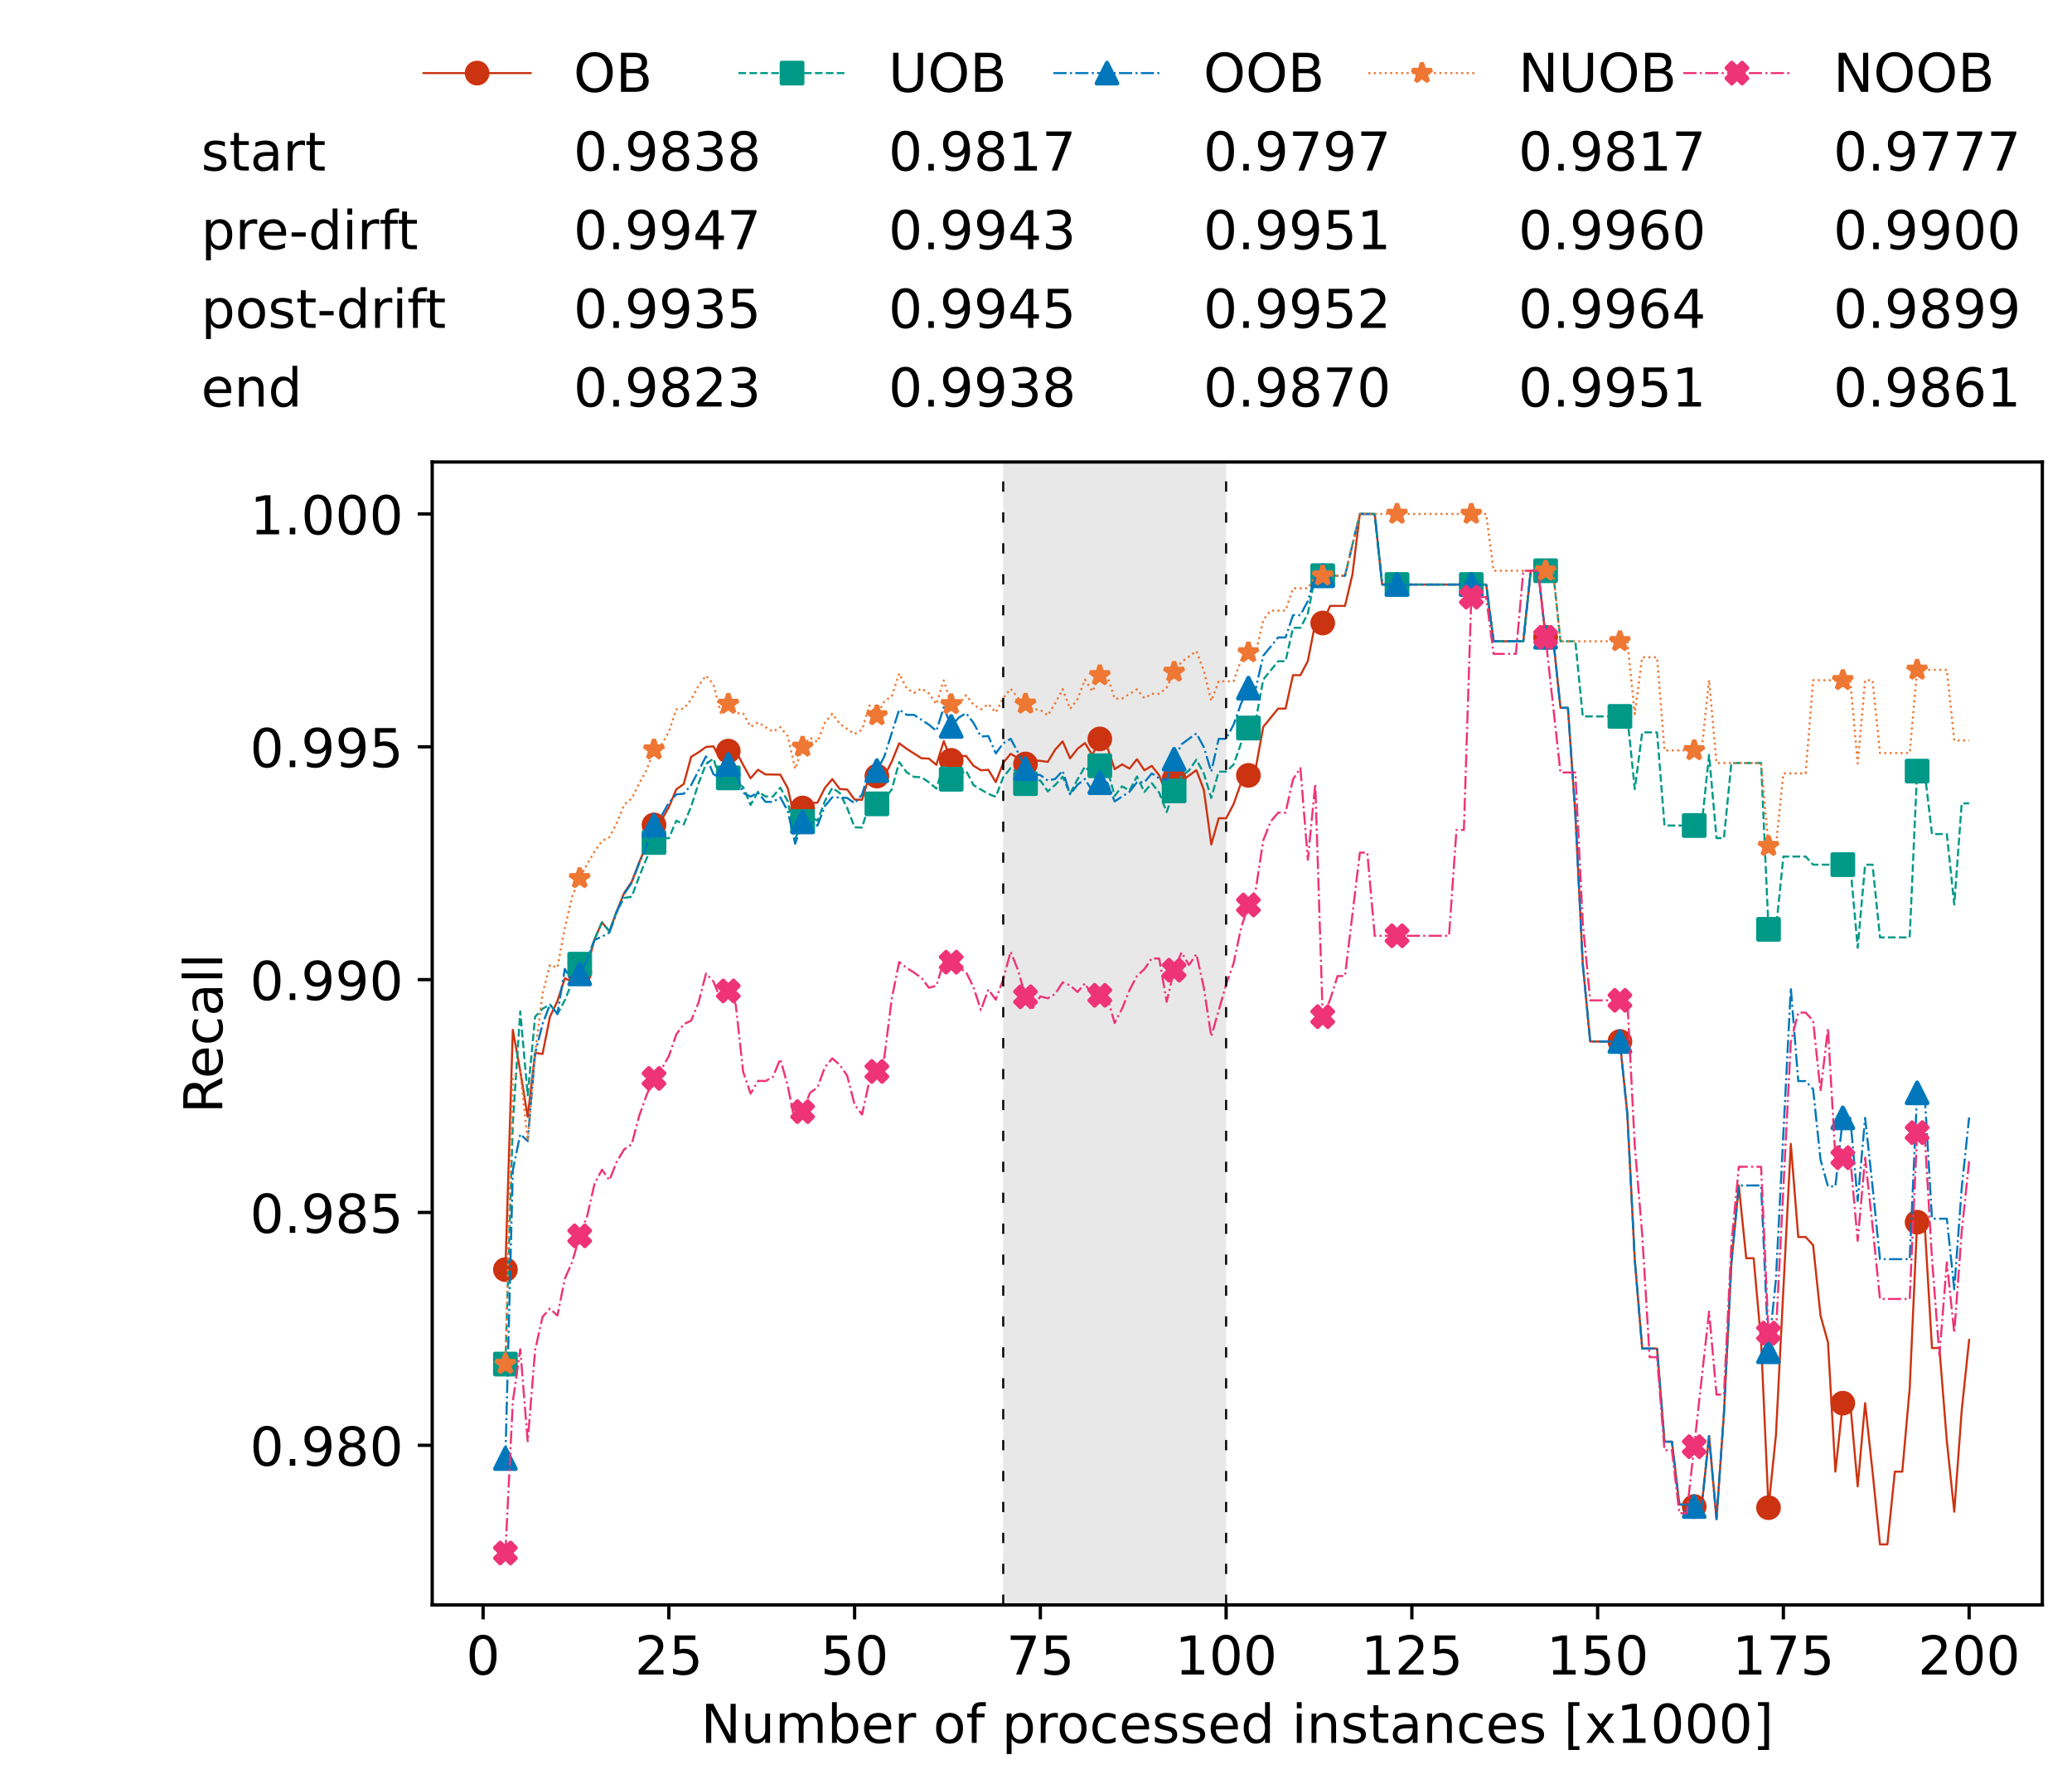 <?xml version="1.0" encoding="utf-8" standalone="no"?>
<!DOCTYPE svg PUBLIC "-//W3C//DTD SVG 1.1//EN"
  "http://www.w3.org/Graphics/SVG/1.1/DTD/svg11.dtd">
<!-- Created with matplotlib (https://matplotlib.org/) -->
<svg height="432.615pt" version="1.1" viewBox="0 0 502.65 432.615" width="502.65pt" xmlns="http://www.w3.org/2000/svg" xmlns:xlink="http://www.w3.org/1999/xlink">
 <defs>
  <style type="text/css">*{stroke-linecap:butt;stroke-linejoin:round;}</style>
 </defs>
 <g id="figure_1">
  <g id="patch_1">
   <path d="M 0 432.615 
L 502.65 432.615 
L 502.65 0 
L 0 0 
z
" style="fill:#ffffff;"/>
  </g>
  <g id="axes_1">
   <g id="patch_2">
    <path d="M 104.85 389.252 
L 495.45 389.252 
L 495.45 112.052 
L 104.85 112.052 
z
" style="fill:#ffffff;"/>
   </g>
   <g id="patch_3">
    <path clip-path="url(#p59ff516619)" d="M 297.446 389.252 
L 297.446 112.052 
L 243.372 112.052 
L 243.372 389.252 
z
" style="fill:#d3d3d3;opacity:0.5;"/>
   </g>
   <g id="matplotlib.axis_1">
    <g id="xtick_1">
     <g id="line2d_1">
      <defs>
       <path d="M 0 0 
L 0 3.5 
" id="mf08dd5ef9d" style="stroke:#000000;stroke-width:0.8;"/>
      </defs>
      <g>
       <use style="stroke:#000000;stroke-width:0.8;" x="117.197" xlink:href="#mf08dd5ef9d" y="389.252"/>
      </g>
     </g>
     <g id="text_1">
      <!-- 0 -->
      <g transform="translate(113.061 406.13)scale(0.13 -0.13)">
       <defs>
        <path d="M 31.781 66.406 
Q 24.172 66.406 20.328 58.906 
Q 16.5 51.422 16.5 36.375 
Q 16.5 21.391 20.328 13.891 
Q 24.172 6.391 31.781 6.391 
Q 39.453 6.391 43.281 13.891 
Q 47.125 21.391 47.125 36.375 
Q 47.125 51.422 43.281 58.906 
Q 39.453 66.406 31.781 66.406 
z
M 31.781 74.219 
Q 44.047 74.219 50.516 64.516 
Q 56.984 54.828 56.984 36.375 
Q 56.984 17.969 50.516 8.266 
Q 44.047 -1.422 31.781 -1.422 
Q 19.531 -1.422 13.062 8.266 
Q 6.594 17.969 6.594 36.375 
Q 6.594 54.828 13.062 64.516 
Q 19.531 74.219 31.781 74.219 
z
" id="DejaVuSans-48"/>
       </defs>
       <use xlink:href="#DejaVuSans-48"/>
      </g>
     </g>
    </g>
    <g id="xtick_2">
     <g id="line2d_2">
      <g>
       <use style="stroke:#000000;stroke-width:0.8;" x="162.259" xlink:href="#mf08dd5ef9d" y="389.252"/>
      </g>
     </g>
     <g id="text_2">
      <!-- 25 -->
      <g transform="translate(153.988 406.13)scale(0.13 -0.13)">
       <defs>
        <path d="M 19.188 8.297 
L 53.609 8.297 
L 53.609 0 
L 7.328 0 
L 7.328 8.297 
Q 12.938 14.109 22.625 23.891 
Q 32.328 33.688 34.812 36.531 
Q 39.547 41.844 41.422 45.531 
Q 43.312 49.219 43.312 52.781 
Q 43.312 58.594 39.234 62.25 
Q 35.156 65.922 28.609 65.922 
Q 23.969 65.922 18.812 64.312 
Q 13.672 62.703 7.812 59.422 
L 7.812 69.391 
Q 13.766 71.781 18.938 73 
Q 24.125 74.219 28.422 74.219 
Q 39.75 74.219 46.484 68.547 
Q 53.219 62.891 53.219 53.422 
Q 53.219 48.922 51.531 44.891 
Q 49.859 40.875 45.406 35.406 
Q 44.188 33.984 37.641 27.219 
Q 31.109 20.453 19.188 8.297 
z
" id="DejaVuSans-50"/>
        <path d="M 10.797 72.906 
L 49.516 72.906 
L 49.516 64.594 
L 19.828 64.594 
L 19.828 46.734 
Q 21.969 47.469 24.109 47.828 
Q 26.266 48.188 28.422 48.188 
Q 40.625 48.188 47.75 41.5 
Q 54.891 34.812 54.891 23.391 
Q 54.891 11.625 47.562 5.094 
Q 40.234 -1.422 26.906 -1.422 
Q 22.312 -1.422 17.547 -0.641 
Q 12.797 0.141 7.719 1.703 
L 7.719 11.625 
Q 12.109 9.234 16.797 8.062 
Q 21.484 6.891 26.703 6.891 
Q 35.156 6.891 40.078 11.328 
Q 45.016 15.766 45.016 23.391 
Q 45.016 31 40.078 35.438 
Q 35.156 39.891 26.703 39.891 
Q 22.75 39.891 18.812 39.016 
Q 14.891 38.141 10.797 36.281 
z
" id="DejaVuSans-53"/>
       </defs>
       <use xlink:href="#DejaVuSans-50"/>
       <use x="63.623" xlink:href="#DejaVuSans-53"/>
      </g>
     </g>
    </g>
    <g id="xtick_3">
     <g id="line2d_3">
      <g>
       <use style="stroke:#000000;stroke-width:0.8;" x="207.322" xlink:href="#mf08dd5ef9d" y="389.252"/>
      </g>
     </g>
     <g id="text_3">
      <!-- 50 -->
      <g transform="translate(199.05 406.13)scale(0.13 -0.13)">
       <use xlink:href="#DejaVuSans-53"/>
       <use x="63.623" xlink:href="#DejaVuSans-48"/>
      </g>
     </g>
    </g>
    <g id="xtick_4">
     <g id="line2d_4">
      <g>
       <use style="stroke:#000000;stroke-width:0.8;" x="252.384" xlink:href="#mf08dd5ef9d" y="389.252"/>
      </g>
     </g>
     <g id="text_4">
      <!-- 75 -->
      <g transform="translate(244.113 406.13)scale(0.13 -0.13)">
       <defs>
        <path d="M 8.203 72.906 
L 55.078 72.906 
L 55.078 68.703 
L 28.609 0 
L 18.312 0 
L 43.219 64.594 
L 8.203 64.594 
z
" id="DejaVuSans-55"/>
       </defs>
       <use xlink:href="#DejaVuSans-55"/>
       <use x="63.623" xlink:href="#DejaVuSans-53"/>
      </g>
     </g>
    </g>
    <g id="xtick_5">
     <g id="line2d_5">
      <g>
       <use style="stroke:#000000;stroke-width:0.8;" x="297.446" xlink:href="#mf08dd5ef9d" y="389.252"/>
      </g>
     </g>
     <g id="text_5">
      <!-- 100 -->
      <g transform="translate(285.039 406.13)scale(0.13 -0.13)">
       <defs>
        <path d="M 12.406 8.297 
L 28.516 8.297 
L 28.516 63.922 
L 10.984 60.406 
L 10.984 69.391 
L 28.422 72.906 
L 38.281 72.906 
L 38.281 8.297 
L 54.391 8.297 
L 54.391 0 
L 12.406 0 
z
" id="DejaVuSans-49"/>
       </defs>
       <use xlink:href="#DejaVuSans-49"/>
       <use x="63.623" xlink:href="#DejaVuSans-48"/>
       <use x="127.246" xlink:href="#DejaVuSans-48"/>
      </g>
     </g>
    </g>
    <g id="xtick_6">
     <g id="line2d_6">
      <g>
       <use style="stroke:#000000;stroke-width:0.8;" x="342.509" xlink:href="#mf08dd5ef9d" y="389.252"/>
      </g>
     </g>
     <g id="text_6">
      <!-- 125 -->
      <g transform="translate(330.102 406.13)scale(0.13 -0.13)">
       <use xlink:href="#DejaVuSans-49"/>
       <use x="63.623" xlink:href="#DejaVuSans-50"/>
       <use x="127.246" xlink:href="#DejaVuSans-53"/>
      </g>
     </g>
    </g>
    <g id="xtick_7">
     <g id="line2d_7">
      <g>
       <use style="stroke:#000000;stroke-width:0.8;" x="387.571" xlink:href="#mf08dd5ef9d" y="389.252"/>
      </g>
     </g>
     <g id="text_7">
      <!-- 150 -->
      <g transform="translate(375.164 406.13)scale(0.13 -0.13)">
       <use xlink:href="#DejaVuSans-49"/>
       <use x="63.623" xlink:href="#DejaVuSans-53"/>
       <use x="127.246" xlink:href="#DejaVuSans-48"/>
      </g>
     </g>
    </g>
    <g id="xtick_8">
     <g id="line2d_8">
      <g>
       <use style="stroke:#000000;stroke-width:0.8;" x="432.633" xlink:href="#mf08dd5ef9d" y="389.252"/>
      </g>
     </g>
     <g id="text_8">
      <!-- 175 -->
      <g transform="translate(420.226 406.13)scale(0.13 -0.13)">
       <use xlink:href="#DejaVuSans-49"/>
       <use x="63.623" xlink:href="#DejaVuSans-55"/>
       <use x="127.246" xlink:href="#DejaVuSans-53"/>
      </g>
     </g>
    </g>
    <g id="xtick_9">
     <g id="line2d_9">
      <g>
       <use style="stroke:#000000;stroke-width:0.8;" x="477.695" xlink:href="#mf08dd5ef9d" y="389.252"/>
      </g>
     </g>
     <g id="text_9">
      <!-- 200 -->
      <g transform="translate(465.289 406.13)scale(0.13 -0.13)">
       <use xlink:href="#DejaVuSans-50"/>
       <use x="63.623" xlink:href="#DejaVuSans-48"/>
       <use x="127.246" xlink:href="#DejaVuSans-48"/>
      </g>
     </g>
    </g>
    <g id="text_10">
     <!-- Number of processed instances [x1000] -->
     <g transform="translate(170.025 422.711)scale(0.13 -0.13)">
      <defs>
       <path d="M 9.812 72.906 
L 23.094 72.906 
L 55.422 11.922 
L 55.422 72.906 
L 64.984 72.906 
L 64.984 0 
L 51.703 0 
L 19.391 60.984 
L 19.391 0 
L 9.812 0 
z
" id="DejaVuSans-78"/>
       <path d="M 8.5 21.578 
L 8.5 54.688 
L 17.484 54.688 
L 17.484 21.922 
Q 17.484 14.156 20.5 10.266 
Q 23.531 6.391 29.594 6.391 
Q 36.859 6.391 41.078 11.031 
Q 45.312 15.672 45.312 23.688 
L 45.312 54.688 
L 54.297 54.688 
L 54.297 0 
L 45.312 0 
L 45.312 8.406 
Q 42.047 3.422 37.719 1 
Q 33.406 -1.422 27.688 -1.422 
Q 18.266 -1.422 13.375 4.438 
Q 8.5 10.297 8.5 21.578 
z
M 31.109 56 
z
" id="DejaVuSans-117"/>
       <path d="M 52 44.188 
Q 55.375 50.25 60.062 53.125 
Q 64.75 56 71.094 56 
Q 79.641 56 84.281 50.016 
Q 88.922 44.047 88.922 33.016 
L 88.922 0 
L 79.891 0 
L 79.891 32.719 
Q 79.891 40.578 77.094 44.375 
Q 74.312 48.188 68.609 48.188 
Q 61.625 48.188 57.562 43.547 
Q 53.516 38.922 53.516 30.906 
L 53.516 0 
L 44.484 0 
L 44.484 32.719 
Q 44.484 40.625 41.703 44.406 
Q 38.922 48.188 33.109 48.188 
Q 26.219 48.188 22.156 43.531 
Q 18.109 38.875 18.109 30.906 
L 18.109 0 
L 9.078 0 
L 9.078 54.688 
L 18.109 54.688 
L 18.109 46.188 
Q 21.188 51.219 25.484 53.609 
Q 29.781 56 35.688 56 
Q 41.656 56 45.828 52.969 
Q 50 49.953 52 44.188 
z
" id="DejaVuSans-109"/>
       <path d="M 48.688 27.297 
Q 48.688 37.203 44.609 42.844 
Q 40.531 48.484 33.406 48.484 
Q 26.266 48.484 22.188 42.844 
Q 18.109 37.203 18.109 27.297 
Q 18.109 17.391 22.188 11.75 
Q 26.266 6.109 33.406 6.109 
Q 40.531 6.109 44.609 11.75 
Q 48.688 17.391 48.688 27.297 
z
M 18.109 46.391 
Q 20.953 51.266 25.266 53.625 
Q 29.594 56 35.594 56 
Q 45.562 56 51.781 48.094 
Q 58.016 40.188 58.016 27.297 
Q 58.016 14.406 51.781 6.484 
Q 45.562 -1.422 35.594 -1.422 
Q 29.594 -1.422 25.266 0.953 
Q 20.953 3.328 18.109 8.203 
L 18.109 0 
L 9.078 0 
L 9.078 75.984 
L 18.109 75.984 
z
" id="DejaVuSans-98"/>
       <path d="M 56.203 29.594 
L 56.203 25.203 
L 14.891 25.203 
Q 15.484 15.922 20.484 11.062 
Q 25.484 6.203 34.422 6.203 
Q 39.594 6.203 44.453 7.469 
Q 49.312 8.734 54.109 11.281 
L 54.109 2.781 
Q 49.266 0.734 44.188 -0.344 
Q 39.109 -1.422 33.891 -1.422 
Q 20.797 -1.422 13.156 6.188 
Q 5.516 13.812 5.516 26.812 
Q 5.516 40.234 12.766 48.109 
Q 20.016 56 32.328 56 
Q 43.359 56 49.781 48.891 
Q 56.203 41.797 56.203 29.594 
z
M 47.219 32.234 
Q 47.125 39.594 43.094 43.984 
Q 39.062 48.391 32.422 48.391 
Q 24.906 48.391 20.391 44.141 
Q 15.875 39.891 15.188 32.172 
z
" id="DejaVuSans-101"/>
       <path d="M 41.109 46.297 
Q 39.594 47.172 37.812 47.578 
Q 36.031 48 33.891 48 
Q 26.266 48 22.188 43.047 
Q 18.109 38.094 18.109 28.812 
L 18.109 0 
L 9.078 0 
L 9.078 54.688 
L 18.109 54.688 
L 18.109 46.188 
Q 20.953 51.172 25.484 53.578 
Q 30.031 56 36.531 56 
Q 37.453 56 38.578 55.875 
Q 39.703 55.766 41.062 55.516 
z
" id="DejaVuSans-114"/>
       <path id="DejaVuSans-32"/>
       <path d="M 30.609 48.391 
Q 23.391 48.391 19.188 42.75 
Q 14.984 37.109 14.984 27.297 
Q 14.984 17.484 19.156 11.844 
Q 23.344 6.203 30.609 6.203 
Q 37.797 6.203 41.984 11.859 
Q 46.188 17.531 46.188 27.297 
Q 46.188 37.016 41.984 42.703 
Q 37.797 48.391 30.609 48.391 
z
M 30.609 56 
Q 42.328 56 49.016 48.375 
Q 55.719 40.766 55.719 27.297 
Q 55.719 13.875 49.016 6.219 
Q 42.328 -1.422 30.609 -1.422 
Q 18.844 -1.422 12.172 6.219 
Q 5.516 13.875 5.516 27.297 
Q 5.516 40.766 12.172 48.375 
Q 18.844 56 30.609 56 
z
" id="DejaVuSans-111"/>
       <path d="M 37.109 75.984 
L 37.109 68.5 
L 28.516 68.5 
Q 23.688 68.5 21.797 66.547 
Q 19.922 64.594 19.922 59.516 
L 19.922 54.688 
L 34.719 54.688 
L 34.719 47.703 
L 19.922 47.703 
L 19.922 0 
L 10.891 0 
L 10.891 47.703 
L 2.297 47.703 
L 2.297 54.688 
L 10.891 54.688 
L 10.891 58.5 
Q 10.891 67.625 15.141 71.797 
Q 19.391 75.984 28.609 75.984 
z
" id="DejaVuSans-102"/>
       <path d="M 18.109 8.203 
L 18.109 -20.797 
L 9.078 -20.797 
L 9.078 54.688 
L 18.109 54.688 
L 18.109 46.391 
Q 20.953 51.266 25.266 53.625 
Q 29.594 56 35.594 56 
Q 45.562 56 51.781 48.094 
Q 58.016 40.188 58.016 27.297 
Q 58.016 14.406 51.781 6.484 
Q 45.562 -1.422 35.594 -1.422 
Q 29.594 -1.422 25.266 0.953 
Q 20.953 3.328 18.109 8.203 
z
M 48.688 27.297 
Q 48.688 37.203 44.609 42.844 
Q 40.531 48.484 33.406 48.484 
Q 26.266 48.484 22.188 42.844 
Q 18.109 37.203 18.109 27.297 
Q 18.109 17.391 22.188 11.75 
Q 26.266 6.109 33.406 6.109 
Q 40.531 6.109 44.609 11.75 
Q 48.688 17.391 48.688 27.297 
z
" id="DejaVuSans-112"/>
       <path d="M 48.781 52.594 
L 48.781 44.188 
Q 44.969 46.297 41.141 47.344 
Q 37.312 48.391 33.406 48.391 
Q 24.656 48.391 19.812 42.844 
Q 14.984 37.312 14.984 27.297 
Q 14.984 17.281 19.812 11.734 
Q 24.656 6.203 33.406 6.203 
Q 37.312 6.203 41.141 7.25 
Q 44.969 8.297 48.781 10.406 
L 48.781 2.094 
Q 45.016 0.344 40.984 -0.531 
Q 36.969 -1.422 32.422 -1.422 
Q 20.062 -1.422 12.781 6.344 
Q 5.516 14.109 5.516 27.297 
Q 5.516 40.672 12.859 48.328 
Q 20.219 56 33.016 56 
Q 37.156 56 41.109 55.141 
Q 45.062 54.297 48.781 52.594 
z
" id="DejaVuSans-99"/>
       <path d="M 44.281 53.078 
L 44.281 44.578 
Q 40.484 46.531 36.375 47.5 
Q 32.281 48.484 27.875 48.484 
Q 21.188 48.484 17.844 46.438 
Q 14.5 44.391 14.5 40.281 
Q 14.5 37.156 16.891 35.375 
Q 19.281 33.594 26.516 31.984 
L 29.594 31.297 
Q 39.156 29.25 43.188 25.516 
Q 47.219 21.781 47.219 15.094 
Q 47.219 7.469 41.188 3.016 
Q 35.156 -1.422 24.609 -1.422 
Q 20.219 -1.422 15.453 -0.562 
Q 10.688 0.297 5.422 2 
L 5.422 11.281 
Q 10.406 8.688 15.234 7.391 
Q 20.062 6.109 24.812 6.109 
Q 31.156 6.109 34.562 8.281 
Q 37.984 10.453 37.984 14.406 
Q 37.984 18.062 35.516 20.016 
Q 33.062 21.969 24.703 23.781 
L 21.578 24.516 
Q 13.234 26.266 9.516 29.906 
Q 5.812 33.547 5.812 39.891 
Q 5.812 47.609 11.281 51.797 
Q 16.75 56 26.812 56 
Q 31.781 56 36.172 55.266 
Q 40.578 54.547 44.281 53.078 
z
" id="DejaVuSans-115"/>
       <path d="M 45.406 46.391 
L 45.406 75.984 
L 54.391 75.984 
L 54.391 0 
L 45.406 0 
L 45.406 8.203 
Q 42.578 3.328 38.25 0.953 
Q 33.938 -1.422 27.875 -1.422 
Q 17.969 -1.422 11.734 6.484 
Q 5.516 14.406 5.516 27.297 
Q 5.516 40.188 11.734 48.094 
Q 17.969 56 27.875 56 
Q 33.938 56 38.25 53.625 
Q 42.578 51.266 45.406 46.391 
z
M 14.797 27.297 
Q 14.797 17.391 18.875 11.75 
Q 22.953 6.109 30.078 6.109 
Q 37.203 6.109 41.297 11.75 
Q 45.406 17.391 45.406 27.297 
Q 45.406 37.203 41.297 42.844 
Q 37.203 48.484 30.078 48.484 
Q 22.953 48.484 18.875 42.844 
Q 14.797 37.203 14.797 27.297 
z
" id="DejaVuSans-100"/>
       <path d="M 9.422 54.688 
L 18.406 54.688 
L 18.406 0 
L 9.422 0 
z
M 9.422 75.984 
L 18.406 75.984 
L 18.406 64.594 
L 9.422 64.594 
z
" id="DejaVuSans-105"/>
       <path d="M 54.891 33.016 
L 54.891 0 
L 45.906 0 
L 45.906 32.719 
Q 45.906 40.484 42.875 44.328 
Q 39.844 48.188 33.797 48.188 
Q 26.516 48.188 22.312 43.547 
Q 18.109 38.922 18.109 30.906 
L 18.109 0 
L 9.078 0 
L 9.078 54.688 
L 18.109 54.688 
L 18.109 46.188 
Q 21.344 51.125 25.703 53.562 
Q 30.078 56 35.797 56 
Q 45.219 56 50.047 50.172 
Q 54.891 44.344 54.891 33.016 
z
" id="DejaVuSans-110"/>
       <path d="M 18.312 70.219 
L 18.312 54.688 
L 36.812 54.688 
L 36.812 47.703 
L 18.312 47.703 
L 18.312 18.016 
Q 18.312 11.328 20.141 9.422 
Q 21.969 7.516 27.594 7.516 
L 36.812 7.516 
L 36.812 0 
L 27.594 0 
Q 17.188 0 13.234 3.875 
Q 9.281 7.766 9.281 18.016 
L 9.281 47.703 
L 2.688 47.703 
L 2.688 54.688 
L 9.281 54.688 
L 9.281 70.219 
z
" id="DejaVuSans-116"/>
       <path d="M 34.281 27.484 
Q 23.391 27.484 19.188 25 
Q 14.984 22.516 14.984 16.5 
Q 14.984 11.719 18.141 8.906 
Q 21.297 6.109 26.703 6.109 
Q 34.188 6.109 38.703 11.406 
Q 43.219 16.703 43.219 25.484 
L 43.219 27.484 
z
M 52.203 31.203 
L 52.203 0 
L 43.219 0 
L 43.219 8.297 
Q 40.141 3.328 35.547 0.953 
Q 30.953 -1.422 24.312 -1.422 
Q 15.922 -1.422 10.953 3.297 
Q 6 8.016 6 15.922 
Q 6 25.141 12.172 29.828 
Q 18.359 34.516 30.609 34.516 
L 43.219 34.516 
L 43.219 35.406 
Q 43.219 41.609 39.141 45 
Q 35.062 48.391 27.688 48.391 
Q 23 48.391 18.547 47.266 
Q 14.109 46.141 10.016 43.891 
L 10.016 52.203 
Q 14.938 54.109 19.578 55.047 
Q 24.219 56 28.609 56 
Q 40.484 56 46.344 49.844 
Q 52.203 43.703 52.203 31.203 
z
" id="DejaVuSans-97"/>
       <path d="M 8.594 75.984 
L 29.297 75.984 
L 29.297 69 
L 17.578 69 
L 17.578 -6.203 
L 29.297 -6.203 
L 29.297 -13.188 
L 8.594 -13.188 
z
" id="DejaVuSans-91"/>
       <path d="M 54.891 54.688 
L 35.109 28.078 
L 55.906 0 
L 45.312 0 
L 29.391 21.484 
L 13.484 0 
L 2.875 0 
L 24.125 28.609 
L 4.688 54.688 
L 15.281 54.688 
L 29.781 35.203 
L 44.281 54.688 
z
" id="DejaVuSans-120"/>
       <path d="M 30.422 75.984 
L 30.422 -13.188 
L 9.719 -13.188 
L 9.719 -6.203 
L 21.391 -6.203 
L 21.391 69 
L 9.719 69 
L 9.719 75.984 
z
" id="DejaVuSans-93"/>
      </defs>
      <use xlink:href="#DejaVuSans-78"/>
      <use x="74.805" xlink:href="#DejaVuSans-117"/>
      <use x="138.184" xlink:href="#DejaVuSans-109"/>
      <use x="235.596" xlink:href="#DejaVuSans-98"/>
      <use x="299.072" xlink:href="#DejaVuSans-101"/>
      <use x="360.596" xlink:href="#DejaVuSans-114"/>
      <use x="401.709" xlink:href="#DejaVuSans-32"/>
      <use x="433.496" xlink:href="#DejaVuSans-111"/>
      <use x="494.678" xlink:href="#DejaVuSans-102"/>
      <use x="529.883" xlink:href="#DejaVuSans-32"/>
      <use x="561.67" xlink:href="#DejaVuSans-112"/>
      <use x="625.146" xlink:href="#DejaVuSans-114"/>
      <use x="664.01" xlink:href="#DejaVuSans-111"/>
      <use x="725.191" xlink:href="#DejaVuSans-99"/>
      <use x="780.172" xlink:href="#DejaVuSans-101"/>
      <use x="841.695" xlink:href="#DejaVuSans-115"/>
      <use x="893.795" xlink:href="#DejaVuSans-115"/>
      <use x="945.895" xlink:href="#DejaVuSans-101"/>
      <use x="1007.418" xlink:href="#DejaVuSans-100"/>
      <use x="1070.895" xlink:href="#DejaVuSans-32"/>
      <use x="1102.682" xlink:href="#DejaVuSans-105"/>
      <use x="1130.465" xlink:href="#DejaVuSans-110"/>
      <use x="1193.844" xlink:href="#DejaVuSans-115"/>
      <use x="1245.943" xlink:href="#DejaVuSans-116"/>
      <use x="1285.152" xlink:href="#DejaVuSans-97"/>
      <use x="1346.432" xlink:href="#DejaVuSans-110"/>
      <use x="1409.811" xlink:href="#DejaVuSans-99"/>
      <use x="1464.791" xlink:href="#DejaVuSans-101"/>
      <use x="1526.314" xlink:href="#DejaVuSans-115"/>
      <use x="1578.414" xlink:href="#DejaVuSans-32"/>
      <use x="1610.201" xlink:href="#DejaVuSans-91"/>
      <use x="1649.215" xlink:href="#DejaVuSans-120"/>
      <use x="1708.395" xlink:href="#DejaVuSans-49"/>
      <use x="1772.018" xlink:href="#DejaVuSans-48"/>
      <use x="1835.641" xlink:href="#DejaVuSans-48"/>
      <use x="1899.264" xlink:href="#DejaVuSans-48"/>
      <use x="1962.887" xlink:href="#DejaVuSans-93"/>
     </g>
    </g>
   </g>
   <g id="matplotlib.axis_2">
    <g id="ytick_1">
     <g id="line2d_10">
      <defs>
       <path d="M 0 0 
L -3.5 0 
" id="m3fc35b3bc3" style="stroke:#000000;stroke-width:0.8;"/>
      </defs>
      <g>
       <use style="stroke:#000000;stroke-width:0.8;" x="104.85" xlink:href="#m3fc35b3bc3" y="350.535"/>
      </g>
     </g>
     <g id="text_11">
      <!-- 0.980 -->
      <g transform="translate(60.633 355.474)scale(0.13 -0.13)">
       <defs>
        <path d="M 10.688 12.406 
L 21 12.406 
L 21 0 
L 10.688 0 
z
" id="DejaVuSans-46"/>
        <path d="M 10.984 1.516 
L 10.984 10.5 
Q 14.703 8.734 18.5 7.812 
Q 22.312 6.891 25.984 6.891 
Q 35.75 6.891 40.891 13.453 
Q 46.047 20.016 46.781 33.406 
Q 43.953 29.203 39.594 26.953 
Q 35.25 24.703 29.984 24.703 
Q 19.047 24.703 12.672 31.312 
Q 6.297 37.938 6.297 49.422 
Q 6.297 60.641 12.938 67.422 
Q 19.578 74.219 30.609 74.219 
Q 43.266 74.219 49.922 64.516 
Q 56.594 54.828 56.594 36.375 
Q 56.594 19.141 48.406 8.859 
Q 40.234 -1.422 26.422 -1.422 
Q 22.703 -1.422 18.891 -0.688 
Q 15.094 0.047 10.984 1.516 
z
M 30.609 32.422 
Q 37.25 32.422 41.125 36.953 
Q 45.016 41.5 45.016 49.422 
Q 45.016 57.281 41.125 61.844 
Q 37.25 66.406 30.609 66.406 
Q 23.969 66.406 20.094 61.844 
Q 16.219 57.281 16.219 49.422 
Q 16.219 41.5 20.094 36.953 
Q 23.969 32.422 30.609 32.422 
z
" id="DejaVuSans-57"/>
        <path d="M 31.781 34.625 
Q 24.75 34.625 20.719 30.859 
Q 16.703 27.094 16.703 20.516 
Q 16.703 13.922 20.719 10.156 
Q 24.75 6.391 31.781 6.391 
Q 38.812 6.391 42.859 10.172 
Q 46.922 13.969 46.922 20.516 
Q 46.922 27.094 42.891 30.859 
Q 38.875 34.625 31.781 34.625 
z
M 21.922 38.812 
Q 15.578 40.375 12.031 44.719 
Q 8.5 49.078 8.5 55.328 
Q 8.5 64.062 14.719 69.141 
Q 20.953 74.219 31.781 74.219 
Q 42.672 74.219 48.875 69.141 
Q 55.078 64.062 55.078 55.328 
Q 55.078 49.078 51.531 44.719 
Q 48 40.375 41.703 38.812 
Q 48.828 37.156 52.797 32.312 
Q 56.781 27.484 56.781 20.516 
Q 56.781 9.906 50.312 4.234 
Q 43.844 -1.422 31.781 -1.422 
Q 19.734 -1.422 13.25 4.234 
Q 6.781 9.906 6.781 20.516 
Q 6.781 27.484 10.781 32.312 
Q 14.797 37.156 21.922 38.812 
z
M 18.312 54.391 
Q 18.312 48.734 21.844 45.562 
Q 25.391 42.391 31.781 42.391 
Q 38.141 42.391 41.719 45.562 
Q 45.312 48.734 45.312 54.391 
Q 45.312 60.062 41.719 63.234 
Q 38.141 66.406 31.781 66.406 
Q 25.391 66.406 21.844 63.234 
Q 18.312 60.062 18.312 54.391 
z
" id="DejaVuSans-56"/>
       </defs>
       <use xlink:href="#DejaVuSans-48"/>
       <use x="63.623" xlink:href="#DejaVuSans-46"/>
       <use x="95.41" xlink:href="#DejaVuSans-57"/>
       <use x="159.033" xlink:href="#DejaVuSans-56"/>
       <use x="222.656" xlink:href="#DejaVuSans-48"/>
      </g>
     </g>
    </g>
    <g id="ytick_2">
     <g id="line2d_11">
      <g>
       <use style="stroke:#000000;stroke-width:0.8;" x="104.85" xlink:href="#m3fc35b3bc3" y="294.065"/>
      </g>
     </g>
     <g id="text_12">
      <!-- 0.985 -->
      <g transform="translate(60.633 299.004)scale(0.13 -0.13)">
       <use xlink:href="#DejaVuSans-48"/>
       <use x="63.623" xlink:href="#DejaVuSans-46"/>
       <use x="95.41" xlink:href="#DejaVuSans-57"/>
       <use x="159.033" xlink:href="#DejaVuSans-56"/>
       <use x="222.656" xlink:href="#DejaVuSans-53"/>
      </g>
     </g>
    </g>
    <g id="ytick_3">
     <g id="line2d_12">
      <g>
       <use style="stroke:#000000;stroke-width:0.8;" x="104.85" xlink:href="#m3fc35b3bc3" y="237.594"/>
      </g>
     </g>
     <g id="text_13">
      <!-- 0.990 -->
      <g transform="translate(60.633 242.533)scale(0.13 -0.13)">
       <use xlink:href="#DejaVuSans-48"/>
       <use x="63.623" xlink:href="#DejaVuSans-46"/>
       <use x="95.41" xlink:href="#DejaVuSans-57"/>
       <use x="159.033" xlink:href="#DejaVuSans-57"/>
       <use x="222.656" xlink:href="#DejaVuSans-48"/>
      </g>
     </g>
    </g>
    <g id="ytick_4">
     <g id="line2d_13">
      <g>
       <use style="stroke:#000000;stroke-width:0.8;" x="104.85" xlink:href="#m3fc35b3bc3" y="181.123"/>
      </g>
     </g>
     <g id="text_14">
      <!-- 0.995 -->
      <g transform="translate(60.633 186.062)scale(0.13 -0.13)">
       <use xlink:href="#DejaVuSans-48"/>
       <use x="63.623" xlink:href="#DejaVuSans-46"/>
       <use x="95.41" xlink:href="#DejaVuSans-57"/>
       <use x="159.033" xlink:href="#DejaVuSans-57"/>
       <use x="222.656" xlink:href="#DejaVuSans-53"/>
      </g>
     </g>
    </g>
    <g id="ytick_5">
     <g id="line2d_14">
      <g>
       <use style="stroke:#000000;stroke-width:0.8;" x="104.85" xlink:href="#m3fc35b3bc3" y="124.652"/>
      </g>
     </g>
     <g id="text_15">
      <!-- 1.000 -->
      <g transform="translate(60.633 129.591)scale(0.13 -0.13)">
       <use xlink:href="#DejaVuSans-49"/>
       <use x="63.623" xlink:href="#DejaVuSans-46"/>
       <use x="95.41" xlink:href="#DejaVuSans-48"/>
       <use x="159.033" xlink:href="#DejaVuSans-48"/>
       <use x="222.656" xlink:href="#DejaVuSans-48"/>
      </g>
     </g>
    </g>
    <g id="text_16">
     <!-- Recall -->
     <g transform="translate(53.93 270.044)rotate(-90)scale(0.13 -0.13)">
      <defs>
       <path d="M 44.391 34.188 
Q 47.562 33.109 50.562 29.594 
Q 53.562 26.078 56.594 19.922 
L 66.609 0 
L 56 0 
L 46.688 18.703 
Q 43.062 26.031 39.672 28.422 
Q 36.281 30.812 30.422 30.812 
L 19.672 30.812 
L 19.672 0 
L 9.812 0 
L 9.812 72.906 
L 32.078 72.906 
Q 44.578 72.906 50.734 67.672 
Q 56.891 62.453 56.891 51.906 
Q 56.891 45.016 53.688 40.469 
Q 50.484 35.938 44.391 34.188 
z
M 19.672 64.797 
L 19.672 38.922 
L 32.078 38.922 
Q 39.203 38.922 42.844 42.219 
Q 46.484 45.516 46.484 51.906 
Q 46.484 58.297 42.844 61.547 
Q 39.203 64.797 32.078 64.797 
z
" id="DejaVuSans-82"/>
       <path d="M 9.422 75.984 
L 18.406 75.984 
L 18.406 0 
L 9.422 0 
z
" id="DejaVuSans-108"/>
      </defs>
      <use xlink:href="#DejaVuSans-82"/>
      <use x="64.982" xlink:href="#DejaVuSans-101"/>
      <use x="126.506" xlink:href="#DejaVuSans-99"/>
      <use x="181.486" xlink:href="#DejaVuSans-97"/>
      <use x="242.766" xlink:href="#DejaVuSans-108"/>
      <use x="270.549" xlink:href="#DejaVuSans-108"/>
     </g>
    </g>
   </g>
   <g id="line2d_15"/>
   <g id="line2d_16"/>
   <g id="line2d_17"/>
   <g id="line2d_18"/>
   <g id="line2d_19"/>
   <g id="line2d_20">
    <path clip-path="url(#p59ff516619)" d="M 122.605 307.925 
L 124.407 249.769 
L 126.21 259.736 
L 128.012 270.872 
L 129.815 255.346 
L 131.617 255.622 
L 133.419 246.593 
L 135.222 242.805 
L 137.024 237.282 
L 138.827 238.06 
L 140.629 235.899 
L 142.432 234.504 
L 144.234 227.785 
L 146.037 223.704 
L 147.839 225.873 
L 149.642 220.931 
L 151.444 216.525 
L 153.247 213.868 
L 155.049 209.172 
L 156.852 204.946 
L 158.654 200.069 
L 160.457 198.944 
L 162.259 195.756 
L 164.062 191.442 
L 165.864 190.159 
L 167.667 183.542 
L 169.469 182.458 
L 171.272 181.166 
L 173.074 181.014 
L 174.877 184.367 
L 176.679 182.162 
L 178.482 182.027 
L 180.284 185.541 
L 182.087 188.755 
L 183.889 186.694 
L 185.692 187.827 
L 189.297 187.879 
L 191.099 191.162 
L 192.902 199.115 
L 194.704 195.963 
L 196.507 194.793 
L 198.309 194.668 
L 200.112 191.097 
L 201.914 188.95 
L 203.717 191.358 
L 205.519 191.477 
L 207.322 193.915 
L 209.124 193.986 
L 210.927 188.092 
L 214.532 188.256 
L 216.334 184.708 
L 218.137 180.275 
L 219.939 181.603 
L 223.544 183.901 
L 225.347 183.988 
L 227.149 185.501 
L 228.952 179.745 
L 230.754 184.409 
L 232.557 183.355 
L 234.359 183.355 
L 236.162 185.716 
L 237.964 186.823 
L 239.767 186.697 
L 241.569 189.692 
L 243.372 185.033 
L 245.174 182.809 
L 246.976 183.876 
L 248.779 185.295 
L 250.581 184.304 
L 254.186 184.777 
L 255.989 181.783 
L 257.791 179.816 
L 259.594 183.925 
L 261.396 181.606 
L 263.199 180.222 
L 265.001 183.128 
L 266.804 179.218 
L 268.606 181.152 
L 270.409 186.553 
L 272.211 185.382 
L 274.014 186.413 
L 275.816 184.132 
L 277.619 186.818 
L 279.421 185.751 
L 281.224 188.076 
L 283.026 192.738 
L 284.829 188.905 
L 286.631 189.43 
L 290.236 186.785 
L 292.039 191.564 
L 293.841 204.823 
L 295.644 198.46 
L 297.446 198.46 
L 299.249 195.048 
L 301.051 189.946 
L 304.656 186.123 
L 306.459 176.285 
L 310.064 171.859 
L 311.866 171.859 
L 313.669 163.754 
L 315.471 163.754 
L 317.274 160.31 
L 319.076 151.103 
L 320.879 151.103 
L 322.681 146.951 
L 326.286 146.951 
L 328.089 139.32 
L 329.891 124.652 
L 333.496 124.652 
L 335.299 141.764 
L 360.533 141.764 
L 362.336 155.538 
L 369.546 155.538 
L 371.348 138.425 
L 373.151 138.425 
L 374.953 154.56 
L 376.756 154.56 
L 378.558 171.672 
L 380.361 171.672 
L 382.163 197.341 
L 383.966 233.774 
L 385.768 252.597 
L 392.978 252.597 
L 394.781 270.244 
L 396.583 305.539 
L 398.386 327.06 
L 401.991 327.06 
L 403.793 349.648 
L 405.596 349.648 
L 407.398 364.91 
L 409.201 364.91 
L 411.003 365.385 
L 412.806 365.385 
L 414.608 348.273 
L 416.411 368.441 
L 418.213 342.772 
L 420.016 306.339 
L 421.818 287.516 
L 423.621 305.163 
L 425.423 305.163 
L 427.226 325.331 
L 429.028 365.667 
L 430.831 348.02 
L 434.436 277.432 
L 436.238 300.02 
L 438.041 300.02 
L 439.843 301.984 
L 441.646 319.097 
L 443.448 325.554 
L 445.251 356.926 
L 447.053 340.317 
L 448.856 340.317 
L 450.658 360.486 
L 452.461 340.317 
L 454.263 356.926 
L 456.066 374.574 
L 457.868 374.574 
L 459.671 356.926 
L 461.473 356.926 
L 463.276 336.758 
L 465.078 296.422 
L 466.881 296.422 
L 468.683 326.947 
L 470.485 326.947 
L 472.288 349.535 
L 474.09 366.647 
L 475.893 342.095 
L 477.695 324.982 
L 477.695 324.982 
" style="fill:none;stroke:#cc3311;stroke-linecap:square;stroke-width:0.5;"/>
    <defs>
     <path d="M 0 2.5 
C 0.663 2.5 1.299 2.237 1.768 1.768 
C 2.237 1.299 2.5 0.663 2.5 0 
C 2.5 -0.663 2.237 -1.299 1.768 -1.768 
C 1.299 -2.237 0.663 -2.5 0 -2.5 
C -0.663 -2.5 -1.299 -2.237 -1.768 -1.768 
C -2.237 -1.299 -2.5 -0.663 -2.5 0 
C -2.5 0.663 -2.237 1.299 -1.768 1.768 
C -1.299 2.237 -0.663 2.5 0 2.5 
z
" id="me6512c83f6" style="stroke:#cc3311;"/>
    </defs>
    <g clip-path="url(#p59ff516619)">
     <use style="fill:#cc3311;stroke:#cc3311;" x="122.605" xlink:href="#me6512c83f6" y="307.925"/>
     <use style="fill:#cc3311;stroke:#cc3311;" x="140.629" xlink:href="#me6512c83f6" y="235.899"/>
     <use style="fill:#cc3311;stroke:#cc3311;" x="158.654" xlink:href="#me6512c83f6" y="200.069"/>
     <use style="fill:#cc3311;stroke:#cc3311;" x="176.679" xlink:href="#me6512c83f6" y="182.162"/>
     <use style="fill:#cc3311;stroke:#cc3311;" x="194.704" xlink:href="#me6512c83f6" y="195.963"/>
     <use style="fill:#cc3311;stroke:#cc3311;" x="212.729" xlink:href="#me6512c83f6" y="188.228"/>
     <use style="fill:#cc3311;stroke:#cc3311;" x="230.754" xlink:href="#me6512c83f6" y="184.409"/>
     <use style="fill:#cc3311;stroke:#cc3311;" x="248.779" xlink:href="#me6512c83f6" y="185.295"/>
     <use style="fill:#cc3311;stroke:#cc3311;" x="266.804" xlink:href="#me6512c83f6" y="179.218"/>
     <use style="fill:#cc3311;stroke:#cc3311;" x="284.829" xlink:href="#me6512c83f6" y="188.905"/>
     <use style="fill:#cc3311;stroke:#cc3311;" x="302.854" xlink:href="#me6512c83f6" y="188.057"/>
     <use style="fill:#cc3311;stroke:#cc3311;" x="320.879" xlink:href="#me6512c83f6" y="151.103"/>
     <use style="fill:#cc3311;stroke:#cc3311;" x="338.904" xlink:href="#me6512c83f6" y="141.764"/>
     <use style="fill:#cc3311;stroke:#cc3311;" x="356.928" xlink:href="#me6512c83f6" y="141.764"/>
     <use style="fill:#cc3311;stroke:#cc3311;" x="374.953" xlink:href="#me6512c83f6" y="154.56"/>
     <use style="fill:#cc3311;stroke:#cc3311;" x="392.978" xlink:href="#me6512c83f6" y="252.597"/>
     <use style="fill:#cc3311;stroke:#cc3311;" x="411.003" xlink:href="#me6512c83f6" y="365.385"/>
     <use style="fill:#cc3311;stroke:#cc3311;" x="429.028" xlink:href="#me6512c83f6" y="365.667"/>
     <use style="fill:#cc3311;stroke:#cc3311;" x="447.053" xlink:href="#me6512c83f6" y="340.317"/>
     <use style="fill:#cc3311;stroke:#cc3311;" x="465.078" xlink:href="#me6512c83f6" y="296.422"/>
    </g>
   </g>
   <g id="line2d_21"/>
   <g id="line2d_22"/>
   <g id="line2d_23"/>
   <g id="line2d_24"/>
   <g id="line2d_25">
    <path clip-path="url(#p59ff516619)" d="M 122.605 330.834 
L 124.407 272.384 
L 126.21 245.285 
L 128.012 265.648 
L 129.815 246.594 
L 131.617 244.652 
L 133.419 243.644 
L 135.222 245.952 
L 137.024 242.615 
L 138.827 238.043 
L 140.629 233.846 
L 142.432 232.623 
L 144.234 227.778 
L 146.037 223.698 
L 147.839 225.867 
L 149.642 220.925 
L 151.444 217.779 
L 153.247 217.498 
L 155.049 212.611 
L 156.852 208.213 
L 158.654 204.333 
L 160.457 203.204 
L 162.259 203.305 
L 164.062 199.034 
L 165.864 199.969 
L 167.667 195.602 
L 169.469 189.955 
L 171.272 185.275 
L 173.074 183.982 
L 174.877 189.743 
L 176.679 188.659 
L 178.482 189.672 
L 180.284 190.901 
L 182.087 195.218 
L 183.889 192.027 
L 185.692 193.161 
L 187.494 193.202 
L 189.297 191.031 
L 191.099 194.314 
L 192.902 203.404 
L 194.704 199.243 
L 196.507 198.015 
L 198.309 199.03 
L 200.112 194.293 
L 201.914 191.072 
L 203.717 192.333 
L 205.519 195.968 
L 207.322 200.648 
L 209.124 200.719 
L 210.927 194.825 
L 212.729 194.961 
L 214.532 193.841 
L 216.334 191.453 
L 218.137 184.835 
L 219.939 187.293 
L 221.742 188.427 
L 223.544 188.5 
L 225.347 189.747 
L 227.149 191.26 
L 228.952 185.466 
L 230.754 188.996 
L 232.557 188.023 
L 234.359 186.913 
L 236.162 190.427 
L 239.767 192.548 
L 241.569 193.248 
L 243.372 188.511 
L 245.174 186.287 
L 246.976 187.354 
L 248.779 190.051 
L 250.581 189.059 
L 252.384 189.295 
L 254.186 191.933 
L 255.989 190.366 
L 257.791 188.399 
L 259.594 192.508 
L 261.396 189.029 
L 263.199 185.939 
L 265.001 187.746 
L 266.804 185.726 
L 268.606 186.526 
L 270.409 193.035 
L 272.211 190.712 
L 274.014 191.744 
L 275.816 188.321 
L 277.619 192.091 
L 279.421 189.956 
L 281.224 192.281 
L 283.026 196.944 
L 284.829 191.833 
L 286.631 188.206 
L 288.434 186.88 
L 290.236 184.241 
L 292.039 187.594 
L 293.841 193.52 
L 295.644 187.157 
L 297.446 187.157 
L 299.249 185.451 
L 301.051 180.348 
L 302.854 176.571 
L 304.656 174.637 
L 306.459 164.799 
L 310.064 160.373 
L 311.866 160.373 
L 313.669 152.267 
L 315.471 152.267 
L 317.274 148.824 
L 319.076 139.617 
L 326.286 139.617 
L 329.891 124.652 
L 333.496 124.652 
L 335.299 141.764 
L 360.533 141.764 
L 362.336 155.538 
L 369.546 155.538 
L 371.348 138.425 
L 376.756 138.425 
L 378.558 155.538 
L 382.163 155.538 
L 383.966 173.754 
L 394.781 173.754 
L 396.583 191.401 
L 398.386 177.628 
L 401.991 177.628 
L 403.793 200.216 
L 412.806 200.216 
L 414.608 183.104 
L 416.411 203.272 
L 418.213 203.272 
L 420.016 185.056 
L 427.226 185.056 
L 429.028 225.392 
L 430.831 225.392 
L 432.633 207.745 
L 438.041 207.745 
L 439.843 209.709 
L 448.856 209.709 
L 450.658 229.877 
L 452.461 209.709 
L 454.263 209.709 
L 456.066 227.356 
L 463.276 227.356 
L 465.078 187.02 
L 466.881 187.02 
L 468.683 202.282 
L 472.288 202.282 
L 474.09 219.395 
L 475.893 194.842 
L 477.695 194.842 
L 477.695 194.842 
" style="fill:none;stroke:#009988;stroke-dasharray:1.85,0.8;stroke-dashoffset:0;stroke-width:0.5;"/>
    <defs>
     <path d="M -2.5 2.5 
L 2.5 2.5 
L 2.5 -2.5 
L -2.5 -2.5 
z
" id="m423276be74" style="stroke:#009988;stroke-linejoin:miter;"/>
    </defs>
    <g clip-path="url(#p59ff516619)">
     <use style="fill:#009988;stroke:#009988;stroke-linejoin:miter;" x="122.605" xlink:href="#m423276be74" y="330.834"/>
     <use style="fill:#009988;stroke:#009988;stroke-linejoin:miter;" x="140.629" xlink:href="#m423276be74" y="233.846"/>
     <use style="fill:#009988;stroke:#009988;stroke-linejoin:miter;" x="158.654" xlink:href="#m423276be74" y="204.333"/>
     <use style="fill:#009988;stroke:#009988;stroke-linejoin:miter;" x="176.679" xlink:href="#m423276be74" y="188.659"/>
     <use style="fill:#009988;stroke:#009988;stroke-linejoin:miter;" x="194.704" xlink:href="#m423276be74" y="199.243"/>
     <use style="fill:#009988;stroke:#009988;stroke-linejoin:miter;" x="212.729" xlink:href="#m423276be74" y="194.961"/>
     <use style="fill:#009988;stroke:#009988;stroke-linejoin:miter;" x="230.754" xlink:href="#m423276be74" y="188.996"/>
     <use style="fill:#009988;stroke:#009988;stroke-linejoin:miter;" x="248.779" xlink:href="#m423276be74" y="190.051"/>
     <use style="fill:#009988;stroke:#009988;stroke-linejoin:miter;" x="266.804" xlink:href="#m423276be74" y="185.726"/>
     <use style="fill:#009988;stroke:#009988;stroke-linejoin:miter;" x="284.829" xlink:href="#m423276be74" y="191.833"/>
     <use style="fill:#009988;stroke:#009988;stroke-linejoin:miter;" x="302.854" xlink:href="#m423276be74" y="176.571"/>
     <use style="fill:#009988;stroke:#009988;stroke-linejoin:miter;" x="320.879" xlink:href="#m423276be74" y="139.617"/>
     <use style="fill:#009988;stroke:#009988;stroke-linejoin:miter;" x="338.904" xlink:href="#m423276be74" y="141.764"/>
     <use style="fill:#009988;stroke:#009988;stroke-linejoin:miter;" x="356.928" xlink:href="#m423276be74" y="141.764"/>
     <use style="fill:#009988;stroke:#009988;stroke-linejoin:miter;" x="374.953" xlink:href="#m423276be74" y="138.425"/>
     <use style="fill:#009988;stroke:#009988;stroke-linejoin:miter;" x="392.978" xlink:href="#m423276be74" y="173.754"/>
     <use style="fill:#009988;stroke:#009988;stroke-linejoin:miter;" x="411.003" xlink:href="#m423276be74" y="200.216"/>
     <use style="fill:#009988;stroke:#009988;stroke-linejoin:miter;" x="429.028" xlink:href="#m423276be74" y="225.392"/>
     <use style="fill:#009988;stroke:#009988;stroke-linejoin:miter;" x="447.053" xlink:href="#m423276be74" y="209.709"/>
     <use style="fill:#009988;stroke:#009988;stroke-linejoin:miter;" x="465.078" xlink:href="#m423276be74" y="187.02"/>
    </g>
   </g>
   <g id="line2d_26"/>
   <g id="line2d_27"/>
   <g id="line2d_28"/>
   <g id="line2d_29"/>
   <g id="line2d_30">
    <path clip-path="url(#p59ff516619)" d="M 122.605 353.743 
L 124.407 283.838 
L 126.21 275.067 
L 128.012 276.757 
L 129.815 255.481 
L 131.617 248.382 
L 133.419 243.614 
L 135.222 245.926 
L 137.024 234.986 
L 138.827 238.401 
L 140.629 236.209 
L 142.432 232.82 
L 144.234 227.96 
L 146.037 227.153 
L 147.839 226.168 
L 149.642 221.207 
L 151.444 216.786 
L 153.247 214.114 
L 155.049 209.405 
L 156.852 205.167 
L 158.654 200.142 
L 160.457 197.901 
L 162.259 194.68 
L 164.062 192.655 
L 165.864 192.516 
L 167.667 190.4 
L 171.272 183.452 
L 173.074 187.762 
L 174.877 188.738 
L 176.679 185.395 
L 178.482 187.59 
L 180.284 192.297 
L 182.087 193.212 
L 183.889 192.214 
L 185.692 194.468 
L 187.494 194.488 
L 189.297 193.403 
L 191.099 196.686 
L 192.902 204.64 
L 194.704 199.344 
L 196.507 199.228 
L 198.309 200.244 
L 200.112 195.506 
L 201.914 193.359 
L 205.519 193.531 
L 207.322 194.823 
L 209.124 192.714 
L 210.927 186.832 
L 212.729 186.9 
L 214.532 183.471 
L 218.137 172.089 
L 219.939 173.377 
L 221.742 173.391 
L 225.347 175.758 
L 227.149 177.27 
L 228.952 171.514 
L 230.754 176.178 
L 232.557 174.071 
L 234.359 172.961 
L 236.162 175.322 
L 237.964 178.644 
L 239.767 178.518 
L 241.569 182.725 
L 243.372 180.278 
L 245.174 179.173 
L 246.976 182.535 
L 248.779 186.439 
L 250.581 187.757 
L 252.384 187.993 
L 254.186 189.312 
L 255.989 188.914 
L 257.791 186.947 
L 259.594 192.646 
L 261.396 190.327 
L 263.199 188.944 
L 265.001 191.849 
L 266.804 189.829 
L 268.606 189.829 
L 270.409 194.371 
L 274.014 192.017 
L 275.816 189.735 
L 277.619 189.72 
L 279.421 187.585 
L 281.224 188.792 
L 283.026 189.248 
L 284.829 184.138 
L 286.631 180.51 
L 290.236 177.865 
L 292.039 181.218 
L 293.841 187.144 
L 295.644 179.19 
L 297.446 179.19 
L 299.249 175.778 
L 301.051 170.675 
L 302.854 166.898 
L 304.656 166.898 
L 306.459 159.028 
L 310.064 154.602 
L 311.866 154.602 
L 313.669 149.198 
L 315.471 149.198 
L 317.274 145.755 
L 319.076 139.617 
L 326.286 139.617 
L 329.891 124.652 
L 333.496 124.652 
L 335.299 141.764 
L 360.533 141.764 
L 362.336 155.538 
L 369.546 155.538 
L 371.348 138.425 
L 373.151 138.425 
L 374.953 154.56 
L 376.756 154.56 
L 378.558 171.672 
L 380.361 171.672 
L 382.163 197.341 
L 383.966 233.774 
L 385.768 252.597 
L 392.978 252.597 
L 394.781 270.244 
L 396.583 305.539 
L 398.386 327.06 
L 401.991 327.06 
L 403.793 349.648 
L 405.596 349.648 
L 407.398 364.91 
L 409.201 364.91 
L 411.003 365.385 
L 412.806 365.385 
L 414.608 348.273 
L 416.411 368.441 
L 418.213 342.772 
L 420.016 306.339 
L 421.818 287.516 
L 427.226 287.516 
L 429.028 327.852 
L 430.831 310.205 
L 434.436 239.616 
L 436.238 262.205 
L 438.041 262.205 
L 439.843 264.169 
L 441.646 281.281 
L 443.448 287.738 
L 445.251 287.738 
L 447.053 271.129 
L 448.856 271.129 
L 450.658 291.297 
L 452.461 271.129 
L 454.263 287.738 
L 456.066 305.386 
L 463.276 305.386 
L 465.078 265.049 
L 466.881 265.049 
L 468.683 295.574 
L 472.288 295.574 
L 474.09 312.686 
L 475.893 288.134 
L 477.695 271.021 
L 477.695 271.021 
" style="fill:none;stroke:#0077bb;stroke-dasharray:3.2,0.8,0.5,0.8;stroke-dashoffset:0;stroke-width:0.5;"/>
    <defs>
     <path d="M 0 -2.5 
L -2.5 2.5 
L 2.5 2.5 
z
" id="m82a902256d" style="stroke:#0077bb;stroke-linejoin:miter;"/>
    </defs>
    <g clip-path="url(#p59ff516619)">
     <use style="fill:#0077bb;stroke:#0077bb;stroke-linejoin:miter;" x="122.605" xlink:href="#m82a902256d" y="353.743"/>
     <use style="fill:#0077bb;stroke:#0077bb;stroke-linejoin:miter;" x="140.629" xlink:href="#m82a902256d" y="236.209"/>
     <use style="fill:#0077bb;stroke:#0077bb;stroke-linejoin:miter;" x="158.654" xlink:href="#m82a902256d" y="200.142"/>
     <use style="fill:#0077bb;stroke:#0077bb;stroke-linejoin:miter;" x="176.679" xlink:href="#m82a902256d" y="185.395"/>
     <use style="fill:#0077bb;stroke:#0077bb;stroke-linejoin:miter;" x="194.704" xlink:href="#m82a902256d" y="199.344"/>
     <use style="fill:#0077bb;stroke:#0077bb;stroke-linejoin:miter;" x="212.729" xlink:href="#m82a902256d" y="186.9"/>
     <use style="fill:#0077bb;stroke:#0077bb;stroke-linejoin:miter;" x="230.754" xlink:href="#m82a902256d" y="176.178"/>
     <use style="fill:#0077bb;stroke:#0077bb;stroke-linejoin:miter;" x="248.779" xlink:href="#m82a902256d" y="186.439"/>
     <use style="fill:#0077bb;stroke:#0077bb;stroke-linejoin:miter;" x="266.804" xlink:href="#m82a902256d" y="189.829"/>
     <use style="fill:#0077bb;stroke:#0077bb;stroke-linejoin:miter;" x="284.829" xlink:href="#m82a902256d" y="184.138"/>
     <use style="fill:#0077bb;stroke:#0077bb;stroke-linejoin:miter;" x="302.854" xlink:href="#m82a902256d" y="166.898"/>
     <use style="fill:#0077bb;stroke:#0077bb;stroke-linejoin:miter;" x="320.879" xlink:href="#m82a902256d" y="139.617"/>
     <use style="fill:#0077bb;stroke:#0077bb;stroke-linejoin:miter;" x="338.904" xlink:href="#m82a902256d" y="141.764"/>
     <use style="fill:#0077bb;stroke:#0077bb;stroke-linejoin:miter;" x="356.928" xlink:href="#m82a902256d" y="141.764"/>
     <use style="fill:#0077bb;stroke:#0077bb;stroke-linejoin:miter;" x="374.953" xlink:href="#m82a902256d" y="154.56"/>
     <use style="fill:#0077bb;stroke:#0077bb;stroke-linejoin:miter;" x="392.978" xlink:href="#m82a902256d" y="252.597"/>
     <use style="fill:#0077bb;stroke:#0077bb;stroke-linejoin:miter;" x="411.003" xlink:href="#m82a902256d" y="365.385"/>
     <use style="fill:#0077bb;stroke:#0077bb;stroke-linejoin:miter;" x="429.028" xlink:href="#m82a902256d" y="327.852"/>
     <use style="fill:#0077bb;stroke:#0077bb;stroke-linejoin:miter;" x="447.053" xlink:href="#m82a902256d" y="271.129"/>
     <use style="fill:#0077bb;stroke:#0077bb;stroke-linejoin:miter;" x="465.078" xlink:href="#m82a902256d" y="265.049"/>
    </g>
   </g>
   <g id="line2d_31"/>
   <g id="line2d_32"/>
   <g id="line2d_33"/>
   <g id="line2d_34"/>
   <g id="line2d_35">
    <path clip-path="url(#p59ff516619)" d="M 122.605 330.834 
L 124.407 261.223 
L 126.21 259.991 
L 128.012 276.677 
L 129.815 255.417 
L 131.617 240.976 
L 133.419 234.039 
L 135.222 234.683 
L 137.024 224.993 
L 138.827 217.367 
L 140.629 213.013 
L 142.432 209.587 
L 144.234 206.515 
L 146.037 203.954 
L 147.839 203.053 
L 149.642 199.537 
L 151.444 195.132 
L 153.247 193.663 
L 155.049 190.031 
L 156.852 186.762 
L 158.654 181.81 
L 160.457 180.685 
L 162.259 177.464 
L 164.062 172.027 
L 165.864 171.888 
L 167.667 169.682 
L 169.469 166.294 
L 171.272 163.856 
L 173.074 165.986 
L 174.877 172.983 
L 176.679 170.742 
L 178.482 172.97 
L 180.284 173.04 
L 182.087 176.254 
L 183.889 175.223 
L 187.494 177.447 
L 189.297 176.362 
L 191.099 178.551 
L 192.902 186.504 
L 194.704 181.146 
L 196.507 178.923 
L 198.309 179.938 
L 200.112 175.271 
L 201.914 173.124 
L 203.717 175.532 
L 207.322 178.036 
L 209.124 176.994 
L 210.927 171.112 
L 212.729 173.525 
L 214.532 170.089 
L 216.334 168.86 
L 218.137 163.345 
L 219.939 166.932 
L 221.742 168.066 
L 223.544 166.976 
L 225.347 168.179 
L 227.149 170.786 
L 228.952 165.029 
L 230.754 170.827 
L 232.557 170.827 
L 234.359 168.608 
L 236.162 170.913 
L 237.964 172.02 
L 239.767 170.753 
L 241.569 172.793 
L 243.372 169.279 
L 245.174 167.051 
L 246.976 169.277 
L 248.779 170.696 
L 250.581 171.96 
L 252.384 172.196 
L 254.186 173.515 
L 255.989 170.521 
L 257.791 167.146 
L 259.594 171.919 
L 261.396 169.599 
L 263.199 164.804 
L 265.001 167.709 
L 266.804 163.8 
L 268.606 163.8 
L 270.409 169.452 
L 272.211 169.433 
L 275.816 167.185 
L 277.619 169.337 
L 279.421 168.27 
L 281.224 168.27 
L 283.026 166.794 
L 284.829 162.961 
L 286.631 160.542 
L 290.236 157.897 
L 292.039 162.676 
L 293.841 170.01 
L 295.644 165.238 
L 299.249 165.238 
L 301.051 160.135 
L 302.854 158.247 
L 304.656 158.247 
L 306.459 150.376 
L 308.261 148.09 
L 311.866 148.09 
L 313.669 142.686 
L 317.274 142.686 
L 319.076 139.617 
L 326.286 139.617 
L 329.891 124.652 
L 360.533 124.652 
L 362.336 138.425 
L 376.756 138.425 
L 378.558 155.538 
L 394.781 155.538 
L 396.583 173.185 
L 398.386 159.411 
L 401.991 159.411 
L 403.793 182 
L 412.806 182 
L 414.608 164.887 
L 416.411 185.056 
L 427.226 185.056 
L 429.028 205.224 
L 430.831 205.224 
L 432.633 187.577 
L 438.041 187.577 
L 439.843 164.988 
L 448.856 164.988 
L 450.658 185.156 
L 452.461 164.988 
L 454.263 164.988 
L 456.066 182.635 
L 463.276 182.635 
L 465.078 162.467 
L 472.288 162.467 
L 474.09 179.58 
L 477.695 179.58 
L 477.695 179.58 
" style="fill:none;stroke:#ee7733;stroke-dasharray:0.5,0.825;stroke-dashoffset:0;stroke-width:0.5;"/>
    <defs>
     <path d="M 0 -2.5 
L -0.561 -0.773 
L -2.378 -0.773 
L -0.908 0.295 
L -1.469 2.023 
L -0 0.955 
L 1.469 2.023 
L 0.908 0.295 
L 2.378 -0.773 
L 0.561 -0.773 
z
" id="ma6718f938a" style="stroke:#ee7733;stroke-linejoin:bevel;"/>
    </defs>
    <g clip-path="url(#p59ff516619)">
     <use style="fill:#ee7733;stroke:#ee7733;stroke-linejoin:bevel;" x="122.605" xlink:href="#ma6718f938a" y="330.834"/>
     <use style="fill:#ee7733;stroke:#ee7733;stroke-linejoin:bevel;" x="140.629" xlink:href="#ma6718f938a" y="213.013"/>
     <use style="fill:#ee7733;stroke:#ee7733;stroke-linejoin:bevel;" x="158.654" xlink:href="#ma6718f938a" y="181.81"/>
     <use style="fill:#ee7733;stroke:#ee7733;stroke-linejoin:bevel;" x="176.679" xlink:href="#ma6718f938a" y="170.742"/>
     <use style="fill:#ee7733;stroke:#ee7733;stroke-linejoin:bevel;" x="194.704" xlink:href="#ma6718f938a" y="181.146"/>
     <use style="fill:#ee7733;stroke:#ee7733;stroke-linejoin:bevel;" x="212.729" xlink:href="#ma6718f938a" y="173.525"/>
     <use style="fill:#ee7733;stroke:#ee7733;stroke-linejoin:bevel;" x="230.754" xlink:href="#ma6718f938a" y="170.827"/>
     <use style="fill:#ee7733;stroke:#ee7733;stroke-linejoin:bevel;" x="248.779" xlink:href="#ma6718f938a" y="170.696"/>
     <use style="fill:#ee7733;stroke:#ee7733;stroke-linejoin:bevel;" x="266.804" xlink:href="#ma6718f938a" y="163.8"/>
     <use style="fill:#ee7733;stroke:#ee7733;stroke-linejoin:bevel;" x="284.829" xlink:href="#ma6718f938a" y="162.961"/>
     <use style="fill:#ee7733;stroke:#ee7733;stroke-linejoin:bevel;" x="302.854" xlink:href="#ma6718f938a" y="158.247"/>
     <use style="fill:#ee7733;stroke:#ee7733;stroke-linejoin:bevel;" x="320.879" xlink:href="#ma6718f938a" y="139.617"/>
     <use style="fill:#ee7733;stroke:#ee7733;stroke-linejoin:bevel;" x="338.904" xlink:href="#ma6718f938a" y="124.652"/>
     <use style="fill:#ee7733;stroke:#ee7733;stroke-linejoin:bevel;" x="356.928" xlink:href="#ma6718f938a" y="124.652"/>
     <use style="fill:#ee7733;stroke:#ee7733;stroke-linejoin:bevel;" x="374.953" xlink:href="#ma6718f938a" y="138.425"/>
     <use style="fill:#ee7733;stroke:#ee7733;stroke-linejoin:bevel;" x="392.978" xlink:href="#ma6718f938a" y="155.538"/>
     <use style="fill:#ee7733;stroke:#ee7733;stroke-linejoin:bevel;" x="411.003" xlink:href="#ma6718f938a" y="182"/>
     <use style="fill:#ee7733;stroke:#ee7733;stroke-linejoin:bevel;" x="429.028" xlink:href="#ma6718f938a" y="205.224"/>
     <use style="fill:#ee7733;stroke:#ee7733;stroke-linejoin:bevel;" x="447.053" xlink:href="#ma6718f938a" y="164.988"/>
     <use style="fill:#ee7733;stroke:#ee7733;stroke-linejoin:bevel;" x="465.078" xlink:href="#ma6718f938a" y="162.467"/>
    </g>
   </g>
   <g id="line2d_36"/>
   <g id="line2d_37"/>
   <g id="line2d_38"/>
   <g id="line2d_39"/>
   <g id="line2d_40">
    <path clip-path="url(#p59ff516619)" d="M 122.605 376.652 
L 124.407 339.934 
L 126.21 327.228 
L 128.012 349.558 
L 129.815 327.44 
L 131.617 319.377 
L 133.419 317.374 
L 135.222 319.057 
L 137.024 310.132 
L 138.827 306.033 
L 140.629 299.73 
L 142.432 294.985 
L 144.234 287.074 
L 146.037 283.688 
L 147.839 286.244 
L 149.642 281.681 
L 151.444 278.735 
L 153.247 277.513 
L 155.049 270.699 
L 156.852 265.585 
L 158.654 261.558 
L 160.457 259.299 
L 162.259 256.145 
L 164.062 250.884 
L 165.864 248.389 
L 167.667 247.555 
L 169.469 243.13 
L 171.272 236.11 
L 173.074 238.038 
L 174.877 242.529 
L 176.679 240.342 
L 178.482 243.618 
L 180.284 259.956 
L 182.087 265.234 
L 183.889 262.142 
L 185.692 262.195 
L 187.494 261.208 
L 189.297 256.835 
L 191.099 263.327 
L 192.902 272.5 
L 194.704 269.598 
L 196.507 265.035 
L 198.309 263.769 
L 200.112 258.821 
L 201.914 256.697 
L 203.717 258.238 
L 205.519 260.899 
L 207.322 267.919 
L 209.124 270.312 
L 210.927 262.075 
L 212.729 259.866 
L 214.532 256.458 
L 216.334 242.196 
L 218.137 233.33 
L 219.939 234.738 
L 221.742 235.881 
L 223.544 237.156 
L 225.347 239.562 
L 227.149 239.095 
L 228.952 233.226 
L 230.754 233.354 
L 232.557 234.649 
L 234.359 235.758 
L 236.162 239.439 
L 237.964 244.986 
L 239.767 239.98 
L 241.569 242.465 
L 243.372 237.493 
L 245.174 230.823 
L 246.976 235.298 
L 248.779 241.757 
L 250.581 244.448 
L 252.384 241.648 
L 254.186 242.123 
L 255.989 241.069 
L 257.791 238.261 
L 259.594 238.988 
L 261.396 240.59 
L 263.199 238.514 
L 265.001 241.526 
L 266.804 241.394 
L 268.606 241.86 
L 270.409 248.118 
L 272.211 244.624 
L 274.014 240.119 
L 275.816 236.697 
L 277.619 235.047 
L 279.421 232.412 
L 281.224 232.501 
L 283.026 242.961 
L 284.829 235.296 
L 286.631 230.983 
L 288.434 234.036 
L 290.236 231.397 
L 292.039 239.53 
L 293.841 251.381 
L 297.446 238.778 
L 299.249 233.66 
L 301.051 225.155 
L 302.854 219.489 
L 304.656 215.621 
L 306.459 203.816 
L 308.261 199.243 
L 310.064 197.104 
L 311.866 197.104 
L 313.669 188.998 
L 315.471 186.296 
L 317.274 208.521 
L 319.076 190.107 
L 320.879 246.578 
L 322.681 242.426 
L 324.484 236.721 
L 326.286 236.721 
L 329.891 206.791 
L 331.694 206.791 
L 333.496 226.959 
L 351.521 226.959 
L 353.324 201.291 
L 355.126 201.291 
L 356.928 144.82 
L 360.533 144.82 
L 362.336 158.593 
L 367.743 158.593 
L 369.546 138.425 
L 373.151 138.425 
L 378.558 187.359 
L 382.163 187.359 
L 383.966 223.791 
L 385.768 242.615 
L 394.781 242.615 
L 396.583 277.909 
L 398.386 299.43 
L 400.188 329.152 
L 401.991 329.152 
L 403.793 351.74 
L 405.596 351.74 
L 407.398 367.003 
L 409.201 367.003 
L 414.608 318.069 
L 416.411 338.237 
L 418.213 338.237 
L 420.016 301.805 
L 421.818 282.981 
L 427.226 282.981 
L 429.028 323.317 
L 430.831 323.317 
L 434.436 252.729 
L 436.238 245.595 
L 438.041 245.595 
L 439.843 247.56 
L 441.646 264.672 
L 443.448 249.41 
L 445.251 280.782 
L 448.856 280.782 
L 450.658 300.951 
L 452.461 280.782 
L 454.263 297.392 
L 456.066 315.039 
L 463.276 315.039 
L 465.078 274.702 
L 466.881 274.702 
L 468.683 305.227 
L 470.485 328.757 
L 472.288 306.168 
L 474.09 323.281 
L 475.893 298.728 
L 477.695 281.616 
L 477.695 281.616 
" style="fill:none;stroke:#ee3377;stroke-dasharray:3.2,0.8,0.5,0.8;stroke-dashoffset:0;stroke-width:0.5;"/>
    <defs>
     <path d="M -1.25 2.5 
L 0 1.25 
L 1.25 2.5 
L 2.5 1.25 
L 1.25 0 
L 2.5 -1.25 
L 1.25 -2.5 
L 0 -1.25 
L -1.25 -2.5 
L -2.5 -1.25 
L -1.25 0 
L -2.5 1.25 
z
" id="m7e3a51b855" style="stroke:#ee3377;stroke-linejoin:miter;"/>
    </defs>
    <g clip-path="url(#p59ff516619)">
     <use style="fill:#ee3377;stroke:#ee3377;stroke-linejoin:miter;" x="122.605" xlink:href="#m7e3a51b855" y="376.652"/>
     <use style="fill:#ee3377;stroke:#ee3377;stroke-linejoin:miter;" x="140.629" xlink:href="#m7e3a51b855" y="299.73"/>
     <use style="fill:#ee3377;stroke:#ee3377;stroke-linejoin:miter;" x="158.654" xlink:href="#m7e3a51b855" y="261.558"/>
     <use style="fill:#ee3377;stroke:#ee3377;stroke-linejoin:miter;" x="176.679" xlink:href="#m7e3a51b855" y="240.342"/>
     <use style="fill:#ee3377;stroke:#ee3377;stroke-linejoin:miter;" x="194.704" xlink:href="#m7e3a51b855" y="269.598"/>
     <use style="fill:#ee3377;stroke:#ee3377;stroke-linejoin:miter;" x="212.729" xlink:href="#m7e3a51b855" y="259.866"/>
     <use style="fill:#ee3377;stroke:#ee3377;stroke-linejoin:miter;" x="230.754" xlink:href="#m7e3a51b855" y="233.354"/>
     <use style="fill:#ee3377;stroke:#ee3377;stroke-linejoin:miter;" x="248.779" xlink:href="#m7e3a51b855" y="241.757"/>
     <use style="fill:#ee3377;stroke:#ee3377;stroke-linejoin:miter;" x="266.804" xlink:href="#m7e3a51b855" y="241.394"/>
     <use style="fill:#ee3377;stroke:#ee3377;stroke-linejoin:miter;" x="284.829" xlink:href="#m7e3a51b855" y="235.296"/>
     <use style="fill:#ee3377;stroke:#ee3377;stroke-linejoin:miter;" x="302.854" xlink:href="#m7e3a51b855" y="219.489"/>
     <use style="fill:#ee3377;stroke:#ee3377;stroke-linejoin:miter;" x="320.879" xlink:href="#m7e3a51b855" y="246.578"/>
     <use style="fill:#ee3377;stroke:#ee3377;stroke-linejoin:miter;" x="338.904" xlink:href="#m7e3a51b855" y="226.959"/>
     <use style="fill:#ee3377;stroke:#ee3377;stroke-linejoin:miter;" x="356.928" xlink:href="#m7e3a51b855" y="144.82"/>
     <use style="fill:#ee3377;stroke:#ee3377;stroke-linejoin:miter;" x="374.953" xlink:href="#m7e3a51b855" y="154.56"/>
     <use style="fill:#ee3377;stroke:#ee3377;stroke-linejoin:miter;" x="392.978" xlink:href="#m7e3a51b855" y="242.615"/>
     <use style="fill:#ee3377;stroke:#ee3377;stroke-linejoin:miter;" x="411.003" xlink:href="#m7e3a51b855" y="350.868"/>
     <use style="fill:#ee3377;stroke:#ee3377;stroke-linejoin:miter;" x="429.028" xlink:href="#m7e3a51b855" y="323.317"/>
     <use style="fill:#ee3377;stroke:#ee3377;stroke-linejoin:miter;" x="447.053" xlink:href="#m7e3a51b855" y="280.782"/>
     <use style="fill:#ee3377;stroke:#ee3377;stroke-linejoin:miter;" x="465.078" xlink:href="#m7e3a51b855" y="274.702"/>
    </g>
   </g>
   <g id="line2d_41"/>
   <g id="line2d_42"/>
   <g id="line2d_43"/>
   <g id="line2d_44"/>
   <g id="line2d_45">
    <path clip-path="url(#p59ff516619)" d="M 243.372 389.252 
L 243.372 112.052 
" style="fill:none;stroke:#000000;stroke-dasharray:2.5,5;stroke-dashoffset:0;stroke-width:0.5;"/>
   </g>
   <g id="line2d_46">
    <path clip-path="url(#p59ff516619)" d="M 297.446 389.252 
L 297.446 112.052 
" style="fill:none;stroke:#000000;stroke-dasharray:2.5,5;stroke-dashoffset:0;stroke-width:0.5;"/>
   </g>
   <g id="patch_4">
    <path d="M 104.85 389.252 
L 104.85 112.052 
" style="fill:none;stroke:#000000;stroke-linecap:square;stroke-linejoin:miter;stroke-width:0.8;"/>
   </g>
   <g id="patch_5">
    <path d="M 495.45 389.252 
L 495.45 112.052 
" style="fill:none;stroke:#000000;stroke-linecap:square;stroke-linejoin:miter;stroke-width:0.8;"/>
   </g>
   <g id="patch_6">
    <path d="M 104.85 389.252 
L 495.45 389.252 
" style="fill:none;stroke:#000000;stroke-linecap:square;stroke-linejoin:miter;stroke-width:0.8;"/>
   </g>
   <g id="patch_7">
    <path d="M 104.85 112.052 
L 495.45 112.052 
" style="fill:none;stroke:#000000;stroke-linecap:square;stroke-linejoin:miter;stroke-width:0.8;"/>
   </g>
   <g id="legend_1">
    <g id="line2d_47"/>
    <g id="line2d_48"/>
    <g id="text_17">
     <!--   -->
     <g transform="translate(48.8 22.278)scale(0.13 -0.13)">
      <use xlink:href="#DejaVuSans-32"/>
     </g>
    </g>
    <g id="line2d_49"/>
    <g id="line2d_50"/>
    <g id="text_18">
     <!-- start -->
     <g transform="translate(48.8 41.36)scale(0.13 -0.13)">
      <use xlink:href="#DejaVuSans-115"/>
      <use x="52.1" xlink:href="#DejaVuSans-116"/>
      <use x="91.309" xlink:href="#DejaVuSans-97"/>
      <use x="152.588" xlink:href="#DejaVuSans-114"/>
      <use x="193.701" xlink:href="#DejaVuSans-116"/>
     </g>
    </g>
    <g id="line2d_51"/>
    <g id="line2d_52"/>
    <g id="text_19">
     <!-- pre-dirft -->
     <g transform="translate(48.8 60.441)scale(0.13 -0.13)">
      <defs>
       <path d="M 4.891 31.391 
L 31.203 31.391 
L 31.203 23.391 
L 4.891 23.391 
z
" id="DejaVuSans-45"/>
      </defs>
      <use xlink:href="#DejaVuSans-112"/>
      <use x="63.477" xlink:href="#DejaVuSans-114"/>
      <use x="102.34" xlink:href="#DejaVuSans-101"/>
      <use x="163.863" xlink:href="#DejaVuSans-45"/>
      <use x="199.947" xlink:href="#DejaVuSans-100"/>
      <use x="263.424" xlink:href="#DejaVuSans-105"/>
      <use x="291.207" xlink:href="#DejaVuSans-114"/>
      <use x="332.32" xlink:href="#DejaVuSans-102"/>
      <use x="365.775" xlink:href="#DejaVuSans-116"/>
     </g>
    </g>
    <g id="line2d_53"/>
    <g id="line2d_54"/>
    <g id="text_20">
     <!-- post-drift -->
     <g transform="translate(48.8 79.523)scale(0.13 -0.13)">
      <use xlink:href="#DejaVuSans-112"/>
      <use x="63.477" xlink:href="#DejaVuSans-111"/>
      <use x="124.658" xlink:href="#DejaVuSans-115"/>
      <use x="176.758" xlink:href="#DejaVuSans-116"/>
      <use x="215.967" xlink:href="#DejaVuSans-45"/>
      <use x="252.051" xlink:href="#DejaVuSans-100"/>
      <use x="315.527" xlink:href="#DejaVuSans-114"/>
      <use x="356.641" xlink:href="#DejaVuSans-105"/>
      <use x="384.424" xlink:href="#DejaVuSans-102"/>
      <use x="417.879" xlink:href="#DejaVuSans-116"/>
     </g>
    </g>
    <g id="line2d_55"/>
    <g id="line2d_56"/>
    <g id="text_21">
     <!-- end -->
     <g transform="translate(48.8 98.604)scale(0.13 -0.13)">
      <use xlink:href="#DejaVuSans-101"/>
      <use x="61.523" xlink:href="#DejaVuSans-110"/>
      <use x="124.902" xlink:href="#DejaVuSans-100"/>
     </g>
    </g>
    <g id="line2d_57">
     <path d="M 102.738 17.728 
L 128.738 17.728 
" style="fill:none;stroke:#cc3311;stroke-linecap:square;stroke-width:0.5;"/>
    </g>
    <g id="line2d_58">
     <g>
      <use style="fill:#cc3311;stroke:#cc3311;" x="115.738" xlink:href="#me6512c83f6" y="17.728"/>
     </g>
    </g>
    <g id="text_22">
     <!-- OB -->
     <g transform="translate(139.138 22.278)scale(0.13 -0.13)">
      <defs>
       <path d="M 39.406 66.219 
Q 28.656 66.219 22.328 58.203 
Q 16.016 50.203 16.016 36.375 
Q 16.016 22.609 22.328 14.594 
Q 28.656 6.594 39.406 6.594 
Q 50.141 6.594 56.422 14.594 
Q 62.703 22.609 62.703 36.375 
Q 62.703 50.203 56.422 58.203 
Q 50.141 66.219 39.406 66.219 
z
M 39.406 74.219 
Q 54.734 74.219 63.906 63.938 
Q 73.094 53.656 73.094 36.375 
Q 73.094 19.141 63.906 8.859 
Q 54.734 -1.422 39.406 -1.422 
Q 24.031 -1.422 14.812 8.828 
Q 5.609 19.094 5.609 36.375 
Q 5.609 53.656 14.812 63.938 
Q 24.031 74.219 39.406 74.219 
z
" id="DejaVuSans-79"/>
       <path d="M 19.672 34.812 
L 19.672 8.109 
L 35.5 8.109 
Q 43.453 8.109 47.281 11.406 
Q 51.125 14.703 51.125 21.484 
Q 51.125 28.328 47.281 31.562 
Q 43.453 34.812 35.5 34.812 
z
M 19.672 64.797 
L 19.672 42.828 
L 34.281 42.828 
Q 41.5 42.828 45.031 45.531 
Q 48.578 48.25 48.578 53.812 
Q 48.578 59.328 45.031 62.062 
Q 41.5 64.797 34.281 64.797 
z
M 9.812 72.906 
L 35.016 72.906 
Q 46.297 72.906 52.391 68.219 
Q 58.5 63.531 58.5 54.891 
Q 58.5 48.188 55.375 44.234 
Q 52.25 40.281 46.188 39.312 
Q 53.469 37.75 57.5 32.781 
Q 61.531 27.828 61.531 20.406 
Q 61.531 10.641 54.891 5.312 
Q 48.25 0 35.984 0 
L 9.812 0 
z
" id="DejaVuSans-66"/>
      </defs>
      <use xlink:href="#DejaVuSans-79"/>
      <use x="78.711" xlink:href="#DejaVuSans-66"/>
     </g>
    </g>
    <g id="line2d_59"/>
    <g id="line2d_60"/>
    <g id="text_23">
     <!-- 0.9838 -->
     <g transform="translate(139.138 41.36)scale(0.13 -0.13)">
      <defs>
       <path d="M 40.578 39.312 
Q 47.656 37.797 51.625 33 
Q 55.609 28.219 55.609 21.188 
Q 55.609 10.406 48.188 4.484 
Q 40.766 -1.422 27.094 -1.422 
Q 22.516 -1.422 17.656 -0.516 
Q 12.797 0.391 7.625 2.203 
L 7.625 11.719 
Q 11.719 9.328 16.594 8.109 
Q 21.484 6.891 26.812 6.891 
Q 36.078 6.891 40.938 10.547 
Q 45.797 14.203 45.797 21.188 
Q 45.797 27.641 41.281 31.266 
Q 36.766 34.906 28.719 34.906 
L 20.219 34.906 
L 20.219 43.016 
L 29.109 43.016 
Q 36.375 43.016 40.234 45.922 
Q 44.094 48.828 44.094 54.297 
Q 44.094 59.906 40.109 62.906 
Q 36.141 65.922 28.719 65.922 
Q 24.656 65.922 20.016 65.031 
Q 15.375 64.156 9.812 62.312 
L 9.812 71.094 
Q 15.438 72.656 20.344 73.438 
Q 25.25 74.219 29.594 74.219 
Q 40.828 74.219 47.359 69.109 
Q 53.906 64.016 53.906 55.328 
Q 53.906 49.266 50.438 45.094 
Q 46.969 40.922 40.578 39.312 
z
" id="DejaVuSans-51"/>
      </defs>
      <use xlink:href="#DejaVuSans-48"/>
      <use x="63.623" xlink:href="#DejaVuSans-46"/>
      <use x="95.41" xlink:href="#DejaVuSans-57"/>
      <use x="159.033" xlink:href="#DejaVuSans-56"/>
      <use x="222.656" xlink:href="#DejaVuSans-51"/>
      <use x="286.279" xlink:href="#DejaVuSans-56"/>
     </g>
    </g>
    <g id="line2d_61"/>
    <g id="line2d_62"/>
    <g id="text_24">
     <!-- 0.9947 -->
     <g transform="translate(139.138 60.441)scale(0.13 -0.13)">
      <defs>
       <path d="M 37.797 64.312 
L 12.891 25.391 
L 37.797 25.391 
z
M 35.203 72.906 
L 47.609 72.906 
L 47.609 25.391 
L 58.016 25.391 
L 58.016 17.188 
L 47.609 17.188 
L 47.609 0 
L 37.797 0 
L 37.797 17.188 
L 4.891 17.188 
L 4.891 26.703 
z
" id="DejaVuSans-52"/>
      </defs>
      <use xlink:href="#DejaVuSans-48"/>
      <use x="63.623" xlink:href="#DejaVuSans-46"/>
      <use x="95.41" xlink:href="#DejaVuSans-57"/>
      <use x="159.033" xlink:href="#DejaVuSans-57"/>
      <use x="222.656" xlink:href="#DejaVuSans-52"/>
      <use x="286.279" xlink:href="#DejaVuSans-55"/>
     </g>
    </g>
    <g id="line2d_63"/>
    <g id="line2d_64"/>
    <g id="text_25">
     <!-- 0.9935 -->
     <g transform="translate(139.138 79.523)scale(0.13 -0.13)">
      <use xlink:href="#DejaVuSans-48"/>
      <use x="63.623" xlink:href="#DejaVuSans-46"/>
      <use x="95.41" xlink:href="#DejaVuSans-57"/>
      <use x="159.033" xlink:href="#DejaVuSans-57"/>
      <use x="222.656" xlink:href="#DejaVuSans-51"/>
      <use x="286.279" xlink:href="#DejaVuSans-53"/>
     </g>
    </g>
    <g id="line2d_65"/>
    <g id="line2d_66"/>
    <g id="text_26">
     <!-- 0.9823 -->
     <g transform="translate(139.138 98.604)scale(0.13 -0.13)">
      <use xlink:href="#DejaVuSans-48"/>
      <use x="63.623" xlink:href="#DejaVuSans-46"/>
      <use x="95.41" xlink:href="#DejaVuSans-57"/>
      <use x="159.033" xlink:href="#DejaVuSans-56"/>
      <use x="222.656" xlink:href="#DejaVuSans-50"/>
      <use x="286.279" xlink:href="#DejaVuSans-51"/>
     </g>
    </g>
    <g id="line2d_67">
     <path d="M 179.144 17.728 
L 205.144 17.728 
" style="fill:none;stroke:#009988;stroke-dasharray:1.85,0.8;stroke-dashoffset:0;stroke-width:0.5;"/>
    </g>
    <g id="line2d_68">
     <g>
      <use style="fill:#009988;stroke:#009988;stroke-linejoin:miter;" x="192.144" xlink:href="#m423276be74" y="17.728"/>
     </g>
    </g>
    <g id="text_27">
     <!-- UOB -->
     <g transform="translate(215.544 22.278)scale(0.13 -0.13)">
      <defs>
       <path d="M 8.688 72.906 
L 18.609 72.906 
L 18.609 28.609 
Q 18.609 16.891 22.844 11.734 
Q 27.094 6.594 36.625 6.594 
Q 46.094 6.594 50.344 11.734 
Q 54.594 16.891 54.594 28.609 
L 54.594 72.906 
L 64.5 72.906 
L 64.5 27.391 
Q 64.5 13.141 57.438 5.859 
Q 50.391 -1.422 36.625 -1.422 
Q 22.797 -1.422 15.734 5.859 
Q 8.688 13.141 8.688 27.391 
z
" id="DejaVuSans-85"/>
      </defs>
      <use xlink:href="#DejaVuSans-85"/>
      <use x="73.193" xlink:href="#DejaVuSans-79"/>
      <use x="151.904" xlink:href="#DejaVuSans-66"/>
     </g>
    </g>
    <g id="line2d_69"/>
    <g id="line2d_70"/>
    <g id="text_28">
     <!-- 0.9817 -->
     <g transform="translate(215.544 41.36)scale(0.13 -0.13)">
      <use xlink:href="#DejaVuSans-48"/>
      <use x="63.623" xlink:href="#DejaVuSans-46"/>
      <use x="95.41" xlink:href="#DejaVuSans-57"/>
      <use x="159.033" xlink:href="#DejaVuSans-56"/>
      <use x="222.656" xlink:href="#DejaVuSans-49"/>
      <use x="286.279" xlink:href="#DejaVuSans-55"/>
     </g>
    </g>
    <g id="line2d_71"/>
    <g id="line2d_72"/>
    <g id="text_29">
     <!-- 0.9943 -->
     <g transform="translate(215.544 60.441)scale(0.13 -0.13)">
      <use xlink:href="#DejaVuSans-48"/>
      <use x="63.623" xlink:href="#DejaVuSans-46"/>
      <use x="95.41" xlink:href="#DejaVuSans-57"/>
      <use x="159.033" xlink:href="#DejaVuSans-57"/>
      <use x="222.656" xlink:href="#DejaVuSans-52"/>
      <use x="286.279" xlink:href="#DejaVuSans-51"/>
     </g>
    </g>
    <g id="line2d_73"/>
    <g id="line2d_74"/>
    <g id="text_30">
     <!-- 0.9945 -->
     <g transform="translate(215.544 79.523)scale(0.13 -0.13)">
      <use xlink:href="#DejaVuSans-48"/>
      <use x="63.623" xlink:href="#DejaVuSans-46"/>
      <use x="95.41" xlink:href="#DejaVuSans-57"/>
      <use x="159.033" xlink:href="#DejaVuSans-57"/>
      <use x="222.656" xlink:href="#DejaVuSans-52"/>
      <use x="286.279" xlink:href="#DejaVuSans-53"/>
     </g>
    </g>
    <g id="line2d_75"/>
    <g id="line2d_76"/>
    <g id="text_31">
     <!-- 0.9938 -->
     <g transform="translate(215.544 98.604)scale(0.13 -0.13)">
      <use xlink:href="#DejaVuSans-48"/>
      <use x="63.623" xlink:href="#DejaVuSans-46"/>
      <use x="95.41" xlink:href="#DejaVuSans-57"/>
      <use x="159.033" xlink:href="#DejaVuSans-57"/>
      <use x="222.656" xlink:href="#DejaVuSans-51"/>
      <use x="286.279" xlink:href="#DejaVuSans-56"/>
     </g>
    </g>
    <g id="line2d_77">
     <path d="M 255.55 17.728 
L 281.55 17.728 
" style="fill:none;stroke:#0077bb;stroke-dasharray:3.2,0.8,0.5,0.8;stroke-dashoffset:0;stroke-width:0.5;"/>
    </g>
    <g id="line2d_78">
     <g>
      <use style="fill:#0077bb;stroke:#0077bb;stroke-linejoin:miter;" x="268.55" xlink:href="#m82a902256d" y="17.728"/>
     </g>
    </g>
    <g id="text_32">
     <!-- OOB -->
     <g transform="translate(291.95 22.278)scale(0.13 -0.13)">
      <use xlink:href="#DejaVuSans-79"/>
      <use x="78.711" xlink:href="#DejaVuSans-79"/>
      <use x="157.422" xlink:href="#DejaVuSans-66"/>
     </g>
    </g>
    <g id="line2d_79"/>
    <g id="line2d_80"/>
    <g id="text_33">
     <!-- 0.9797 -->
     <g transform="translate(291.95 41.36)scale(0.13 -0.13)">
      <use xlink:href="#DejaVuSans-48"/>
      <use x="63.623" xlink:href="#DejaVuSans-46"/>
      <use x="95.41" xlink:href="#DejaVuSans-57"/>
      <use x="159.033" xlink:href="#DejaVuSans-55"/>
      <use x="222.656" xlink:href="#DejaVuSans-57"/>
      <use x="286.279" xlink:href="#DejaVuSans-55"/>
     </g>
    </g>
    <g id="line2d_81"/>
    <g id="line2d_82"/>
    <g id="text_34">
     <!-- 0.9951 -->
     <g transform="translate(291.95 60.441)scale(0.13 -0.13)">
      <use xlink:href="#DejaVuSans-48"/>
      <use x="63.623" xlink:href="#DejaVuSans-46"/>
      <use x="95.41" xlink:href="#DejaVuSans-57"/>
      <use x="159.033" xlink:href="#DejaVuSans-57"/>
      <use x="222.656" xlink:href="#DejaVuSans-53"/>
      <use x="286.279" xlink:href="#DejaVuSans-49"/>
     </g>
    </g>
    <g id="line2d_83"/>
    <g id="line2d_84"/>
    <g id="text_35">
     <!-- 0.9952 -->
     <g transform="translate(291.95 79.523)scale(0.13 -0.13)">
      <use xlink:href="#DejaVuSans-48"/>
      <use x="63.623" xlink:href="#DejaVuSans-46"/>
      <use x="95.41" xlink:href="#DejaVuSans-57"/>
      <use x="159.033" xlink:href="#DejaVuSans-57"/>
      <use x="222.656" xlink:href="#DejaVuSans-53"/>
      <use x="286.279" xlink:href="#DejaVuSans-50"/>
     </g>
    </g>
    <g id="line2d_85"/>
    <g id="line2d_86"/>
    <g id="text_36">
     <!-- 0.9870 -->
     <g transform="translate(291.95 98.604)scale(0.13 -0.13)">
      <use xlink:href="#DejaVuSans-48"/>
      <use x="63.623" xlink:href="#DejaVuSans-46"/>
      <use x="95.41" xlink:href="#DejaVuSans-57"/>
      <use x="159.033" xlink:href="#DejaVuSans-56"/>
      <use x="222.656" xlink:href="#DejaVuSans-55"/>
      <use x="286.279" xlink:href="#DejaVuSans-48"/>
     </g>
    </g>
    <g id="line2d_87">
     <path d="M 331.956 17.728 
L 357.956 17.728 
" style="fill:none;stroke:#ee7733;stroke-dasharray:0.5,0.825;stroke-dashoffset:0;stroke-width:0.5;"/>
    </g>
    <g id="line2d_88">
     <g>
      <use style="fill:#ee7733;stroke:#ee7733;stroke-linejoin:bevel;" x="344.956" xlink:href="#ma6718f938a" y="17.728"/>
     </g>
    </g>
    <g id="text_37">
     <!-- NUOB -->
     <g transform="translate(368.356 22.278)scale(0.13 -0.13)">
      <use xlink:href="#DejaVuSans-78"/>
      <use x="74.805" xlink:href="#DejaVuSans-85"/>
      <use x="147.998" xlink:href="#DejaVuSans-79"/>
      <use x="226.709" xlink:href="#DejaVuSans-66"/>
     </g>
    </g>
    <g id="line2d_89"/>
    <g id="line2d_90"/>
    <g id="text_38">
     <!-- 0.9817 -->
     <g transform="translate(368.356 41.36)scale(0.13 -0.13)">
      <use xlink:href="#DejaVuSans-48"/>
      <use x="63.623" xlink:href="#DejaVuSans-46"/>
      <use x="95.41" xlink:href="#DejaVuSans-57"/>
      <use x="159.033" xlink:href="#DejaVuSans-56"/>
      <use x="222.656" xlink:href="#DejaVuSans-49"/>
      <use x="286.279" xlink:href="#DejaVuSans-55"/>
     </g>
    </g>
    <g id="line2d_91"/>
    <g id="line2d_92"/>
    <g id="text_39">
     <!-- 0.9960 -->
     <g transform="translate(368.356 60.441)scale(0.13 -0.13)">
      <defs>
       <path d="M 33.016 40.375 
Q 26.375 40.375 22.484 35.828 
Q 18.609 31.297 18.609 23.391 
Q 18.609 15.531 22.484 10.953 
Q 26.375 6.391 33.016 6.391 
Q 39.656 6.391 43.531 10.953 
Q 47.406 15.531 47.406 23.391 
Q 47.406 31.297 43.531 35.828 
Q 39.656 40.375 33.016 40.375 
z
M 52.594 71.297 
L 52.594 62.312 
Q 48.875 64.062 45.094 64.984 
Q 41.312 65.922 37.594 65.922 
Q 27.828 65.922 22.672 59.328 
Q 17.531 52.734 16.797 39.406 
Q 19.672 43.656 24.016 45.922 
Q 28.375 48.188 33.594 48.188 
Q 44.578 48.188 50.953 41.516 
Q 57.328 34.859 57.328 23.391 
Q 57.328 12.156 50.688 5.359 
Q 44.047 -1.422 33.016 -1.422 
Q 20.359 -1.422 13.672 8.266 
Q 6.984 17.969 6.984 36.375 
Q 6.984 53.656 15.188 63.938 
Q 23.391 74.219 37.203 74.219 
Q 40.922 74.219 44.703 73.484 
Q 48.484 72.75 52.594 71.297 
z
" id="DejaVuSans-54"/>
      </defs>
      <use xlink:href="#DejaVuSans-48"/>
      <use x="63.623" xlink:href="#DejaVuSans-46"/>
      <use x="95.41" xlink:href="#DejaVuSans-57"/>
      <use x="159.033" xlink:href="#DejaVuSans-57"/>
      <use x="222.656" xlink:href="#DejaVuSans-54"/>
      <use x="286.279" xlink:href="#DejaVuSans-48"/>
     </g>
    </g>
    <g id="line2d_93"/>
    <g id="line2d_94"/>
    <g id="text_40">
     <!-- 0.9964 -->
     <g transform="translate(368.356 79.523)scale(0.13 -0.13)">
      <use xlink:href="#DejaVuSans-48"/>
      <use x="63.623" xlink:href="#DejaVuSans-46"/>
      <use x="95.41" xlink:href="#DejaVuSans-57"/>
      <use x="159.033" xlink:href="#DejaVuSans-57"/>
      <use x="222.656" xlink:href="#DejaVuSans-54"/>
      <use x="286.279" xlink:href="#DejaVuSans-52"/>
     </g>
    </g>
    <g id="line2d_95"/>
    <g id="line2d_96"/>
    <g id="text_41">
     <!-- 0.9951 -->
     <g transform="translate(368.356 98.604)scale(0.13 -0.13)">
      <use xlink:href="#DejaVuSans-48"/>
      <use x="63.623" xlink:href="#DejaVuSans-46"/>
      <use x="95.41" xlink:href="#DejaVuSans-57"/>
      <use x="159.033" xlink:href="#DejaVuSans-57"/>
      <use x="222.656" xlink:href="#DejaVuSans-53"/>
      <use x="286.279" xlink:href="#DejaVuSans-49"/>
     </g>
    </g>
    <g id="line2d_97">
     <path d="M 408.362 17.728 
L 434.362 17.728 
" style="fill:none;stroke:#ee3377;stroke-dasharray:3.2,0.8,0.5,0.8;stroke-dashoffset:0;stroke-width:0.5;"/>
    </g>
    <g id="line2d_98">
     <g>
      <use style="fill:#ee3377;stroke:#ee3377;stroke-linejoin:miter;" x="421.362" xlink:href="#m7e3a51b855" y="17.728"/>
     </g>
    </g>
    <g id="text_42">
     <!-- NOOB -->
     <g transform="translate(444.762 22.278)scale(0.13 -0.13)">
      <use xlink:href="#DejaVuSans-78"/>
      <use x="74.805" xlink:href="#DejaVuSans-79"/>
      <use x="153.516" xlink:href="#DejaVuSans-79"/>
      <use x="232.227" xlink:href="#DejaVuSans-66"/>
     </g>
    </g>
    <g id="line2d_99"/>
    <g id="line2d_100"/>
    <g id="text_43">
     <!-- 0.9777 -->
     <g transform="translate(444.762 41.36)scale(0.13 -0.13)">
      <use xlink:href="#DejaVuSans-48"/>
      <use x="63.623" xlink:href="#DejaVuSans-46"/>
      <use x="95.41" xlink:href="#DejaVuSans-57"/>
      <use x="159.033" xlink:href="#DejaVuSans-55"/>
      <use x="222.656" xlink:href="#DejaVuSans-55"/>
      <use x="286.279" xlink:href="#DejaVuSans-55"/>
     </g>
    </g>
    <g id="line2d_101"/>
    <g id="line2d_102"/>
    <g id="text_44">
     <!-- 0.9900 -->
     <g transform="translate(444.762 60.441)scale(0.13 -0.13)">
      <use xlink:href="#DejaVuSans-48"/>
      <use x="63.623" xlink:href="#DejaVuSans-46"/>
      <use x="95.41" xlink:href="#DejaVuSans-57"/>
      <use x="159.033" xlink:href="#DejaVuSans-57"/>
      <use x="222.656" xlink:href="#DejaVuSans-48"/>
      <use x="286.279" xlink:href="#DejaVuSans-48"/>
     </g>
    </g>
    <g id="line2d_103"/>
    <g id="line2d_104"/>
    <g id="text_45">
     <!-- 0.9899 -->
     <g transform="translate(444.762 79.523)scale(0.13 -0.13)">
      <use xlink:href="#DejaVuSans-48"/>
      <use x="63.623" xlink:href="#DejaVuSans-46"/>
      <use x="95.41" xlink:href="#DejaVuSans-57"/>
      <use x="159.033" xlink:href="#DejaVuSans-56"/>
      <use x="222.656" xlink:href="#DejaVuSans-57"/>
      <use x="286.279" xlink:href="#DejaVuSans-57"/>
     </g>
    </g>
    <g id="line2d_105"/>
    <g id="line2d_106"/>
    <g id="text_46">
     <!-- 0.9861 -->
     <g transform="translate(444.762 98.604)scale(0.13 -0.13)">
      <use xlink:href="#DejaVuSans-48"/>
      <use x="63.623" xlink:href="#DejaVuSans-46"/>
      <use x="95.41" xlink:href="#DejaVuSans-57"/>
      <use x="159.033" xlink:href="#DejaVuSans-56"/>
      <use x="222.656" xlink:href="#DejaVuSans-54"/>
      <use x="286.279" xlink:href="#DejaVuSans-49"/>
     </g>
    </g>
   </g>
  </g>
 </g>
 <defs>
  <clipPath id="p59ff516619">
   <rect height="277.2" width="390.6" x="104.85" y="112.052"/>
  </clipPath>
 </defs>
</svg>
